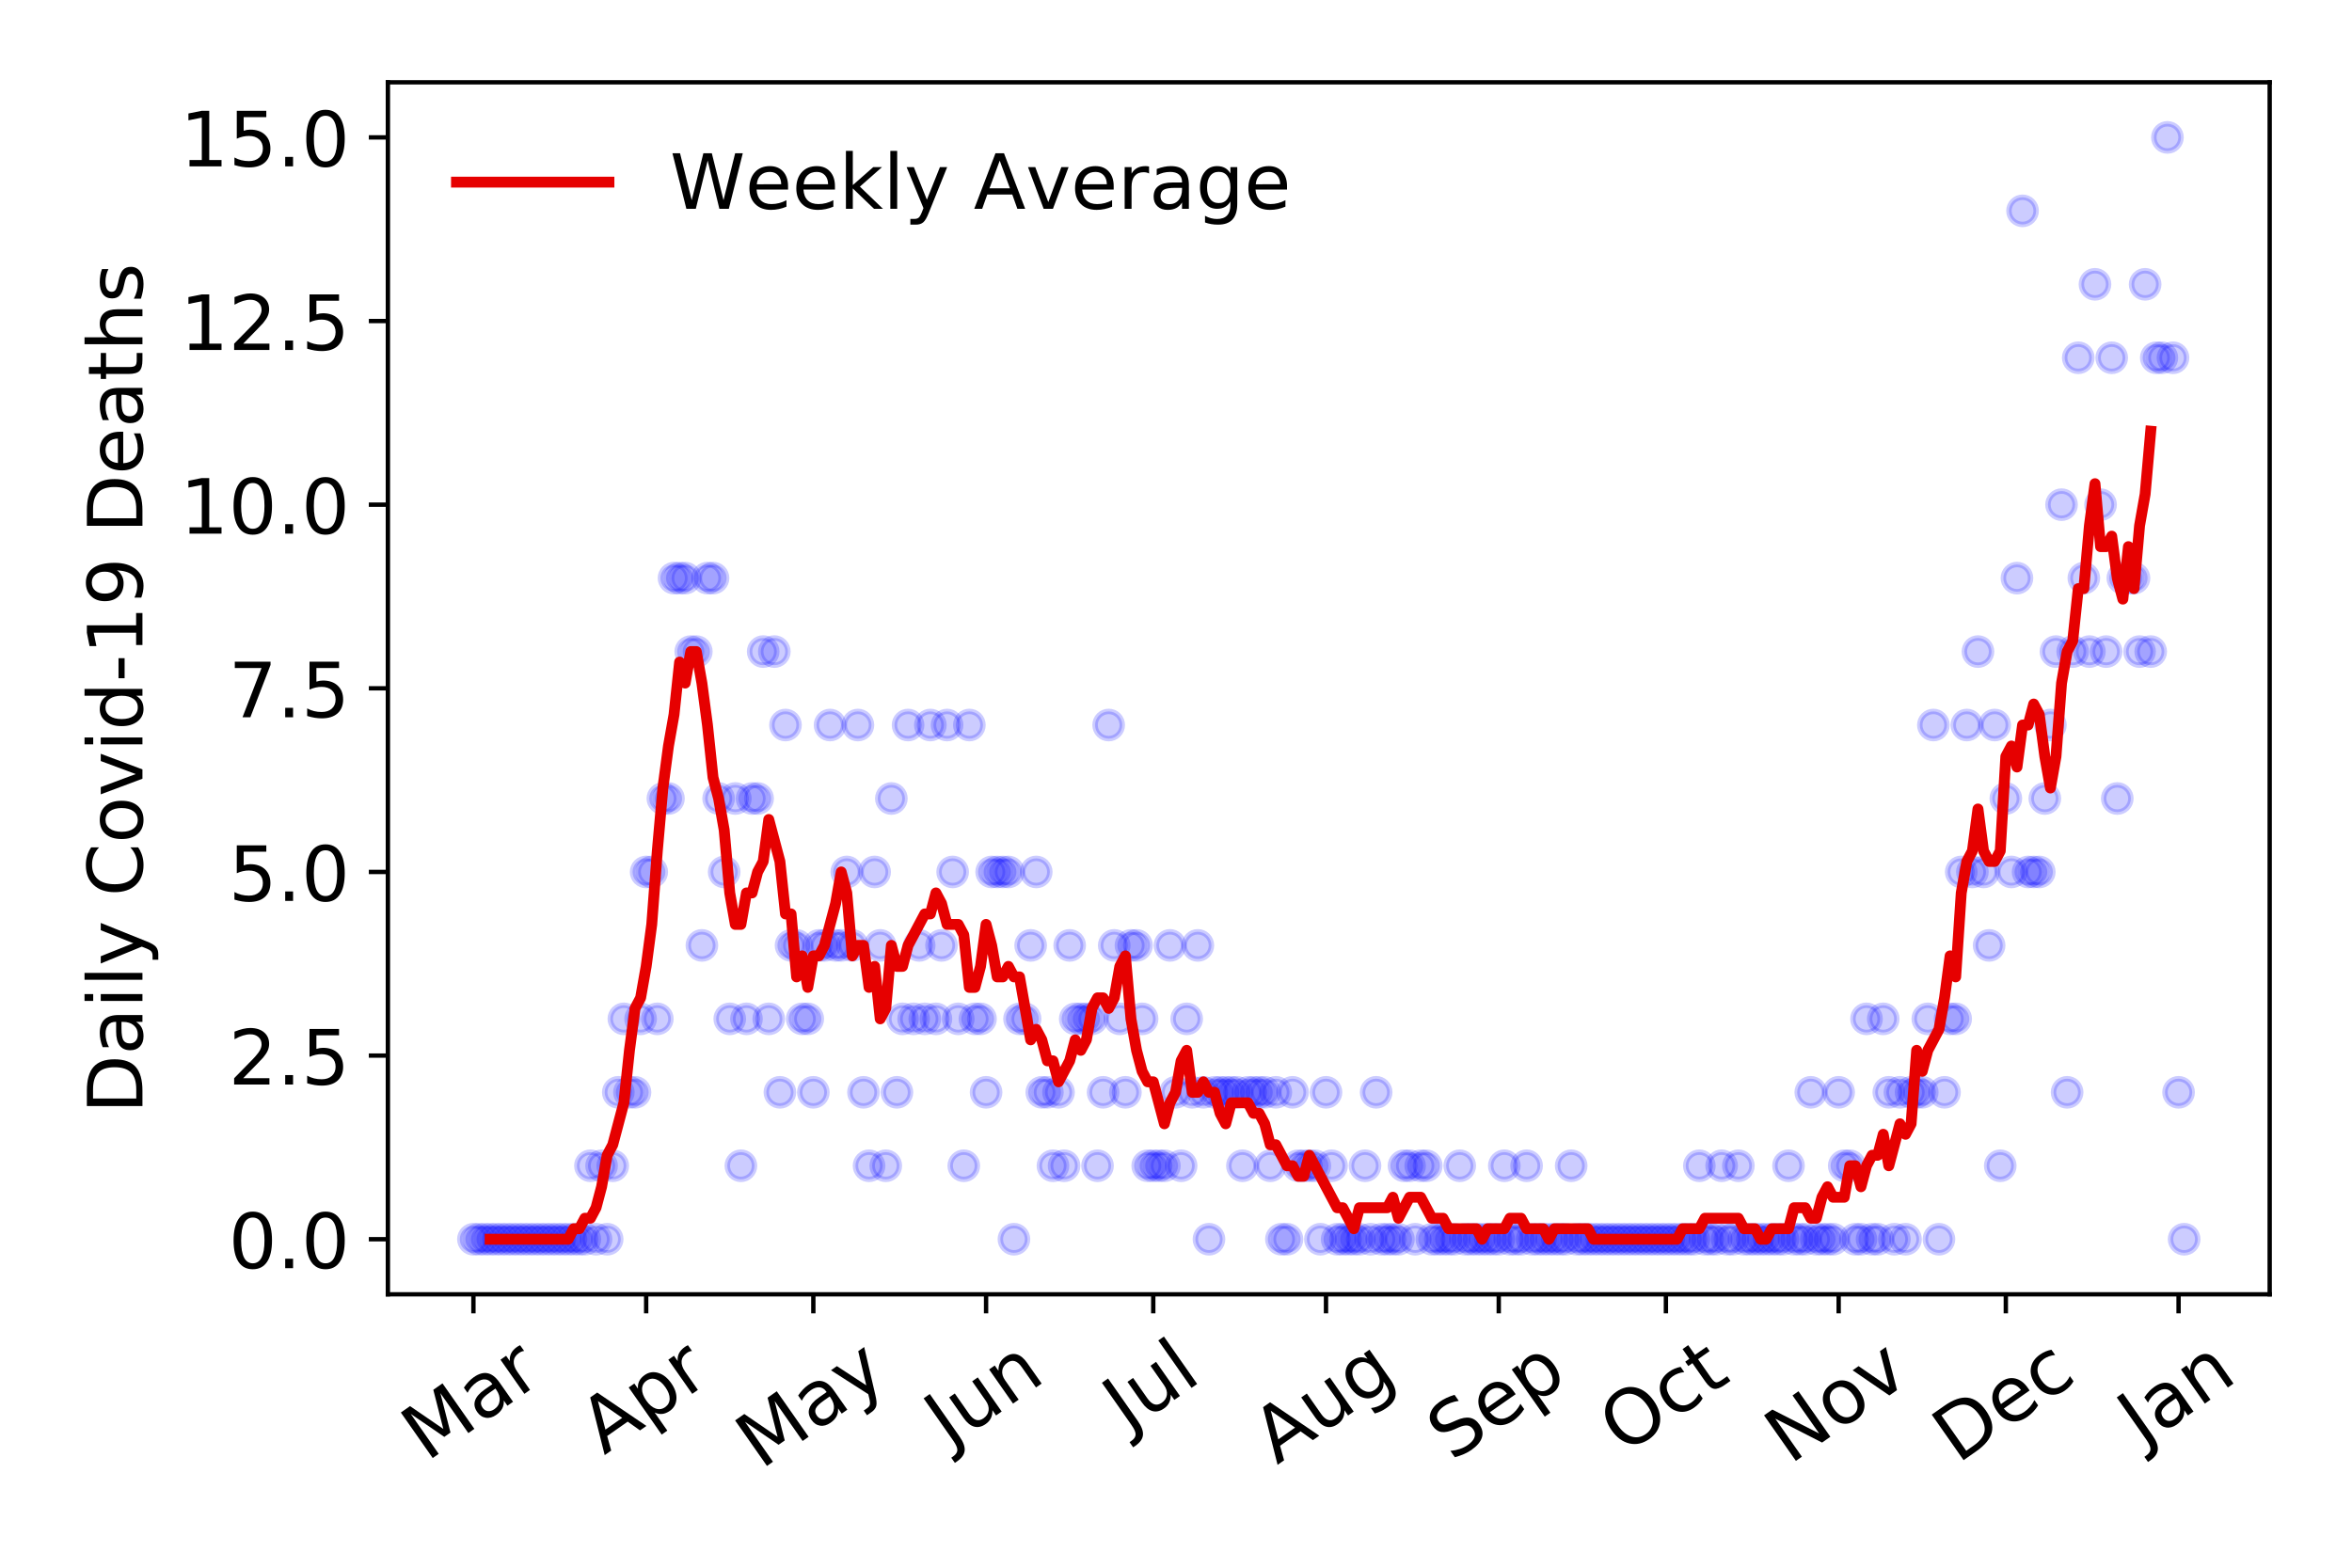 <?xml version="1.0" encoding="utf-8" standalone="no"?>
<!DOCTYPE svg PUBLIC "-//W3C//DTD SVG 1.1//EN"
  "http://www.w3.org/Graphics/SVG/1.1/DTD/svg11.dtd">
<!-- Created with matplotlib (https://matplotlib.org/) -->
<svg height="288pt" version="1.1" viewBox="0 0 432 288" width="432pt" xmlns="http://www.w3.org/2000/svg" xmlns:xlink="http://www.w3.org/1999/xlink">
 <defs>
  <style type="text/css">
*{stroke-linecap:butt;stroke-linejoin:round;}
  </style>
 </defs>
 <g id="figure_1">
  <g id="patch_1">
   <path d="M 0 288 
L 432 288 
L 432 0 
L 0 0 
z
" style="fill:#ffffff;"/>
  </g>
  <g id="axes_1">
   <g id="patch_2">
    <path d="M 71.245 237.778 
L 416.88 237.778 
L 416.88 15.12 
L 71.245 15.12 
z
" style="fill:#ffffff;"/>
   </g>
   <g id="matplotlib.axis_1">
    <g id="xtick_1">
     <g id="line2d_1">
      <defs>
       <path d="M 0 0 
L 0 3.5 
" id="m6404d304a6" style="stroke:#000000;stroke-width:0.8;"/>
      </defs>
      <g>
       <use style="stroke:#000000;stroke-width:0.8;" x="86.956" xlink:href="#m6404d304a6" y="237.778"/>
      </g>
     </g>
     <g id="text_1">
      <!-- Mar -->
      <defs>
       <path d="M 9.812 72.906 
L 24.516 72.906 
L 43.109 23.297 
L 61.812 72.906 
L 76.516 72.906 
L 76.516 0 
L 66.891 0 
L 66.891 64.016 
L 48.094 14.016 
L 38.188 14.016 
L 19.391 64.016 
L 19.391 0 
L 9.812 0 
z
" id="DejaVuSans-77"/>
       <path d="M 34.281 27.484 
Q 23.391 27.484 19.188 25 
Q 14.984 22.516 14.984 16.5 
Q 14.984 11.719 18.141 8.906 
Q 21.297 6.109 26.703 6.109 
Q 34.188 6.109 38.703 11.406 
Q 43.219 16.703 43.219 25.484 
L 43.219 27.484 
z
M 52.203 31.203 
L 52.203 0 
L 43.219 0 
L 43.219 8.297 
Q 40.141 3.328 35.547 0.953 
Q 30.953 -1.422 24.312 -1.422 
Q 15.922 -1.422 10.953 3.297 
Q 6 8.016 6 15.922 
Q 6 25.141 12.172 29.828 
Q 18.359 34.516 30.609 34.516 
L 43.219 34.516 
L 43.219 35.406 
Q 43.219 41.609 39.141 45 
Q 35.062 48.391 27.688 48.391 
Q 23 48.391 18.547 47.266 
Q 14.109 46.141 10.016 43.891 
L 10.016 52.203 
Q 14.938 54.109 19.578 55.047 
Q 24.219 56 28.609 56 
Q 40.484 56 46.344 49.844 
Q 52.203 43.703 52.203 31.203 
z
" id="DejaVuSans-97"/>
       <path d="M 41.109 46.297 
Q 39.594 47.172 37.812 47.578 
Q 36.031 48 33.891 48 
Q 26.266 48 22.188 43.047 
Q 18.109 38.094 18.109 28.812 
L 18.109 0 
L 9.078 0 
L 9.078 54.688 
L 18.109 54.688 
L 18.109 46.188 
Q 20.953 51.172 25.484 53.578 
Q 30.031 56 36.531 56 
Q 37.453 56 38.578 55.875 
Q 39.703 55.766 41.062 55.516 
z
" id="DejaVuSans-114"/>
      </defs>
      <g transform="translate(78.353 268.643)rotate(-35)scale(0.14 -0.14)">
       <use xlink:href="#DejaVuSans-77"/>
       <use x="86.279" xlink:href="#DejaVuSans-97"/>
       <use x="147.559" xlink:href="#DejaVuSans-114"/>
      </g>
     </g>
    </g>
    <g id="xtick_2">
     <g id="line2d_2">
      <g>
       <use style="stroke:#000000;stroke-width:0.8;" x="118.684" xlink:href="#m6404d304a6" y="237.778"/>
      </g>
     </g>
     <g id="text_2">
      <!-- Apr -->
      <defs>
       <path d="M 34.188 63.188 
L 20.797 26.906 
L 47.609 26.906 
z
M 28.609 72.906 
L 39.797 72.906 
L 67.578 0 
L 57.328 0 
L 50.688 18.703 
L 17.828 18.703 
L 11.188 0 
L 0.781 0 
z
" id="DejaVuSans-65"/>
       <path d="M 18.109 8.203 
L 18.109 -20.797 
L 9.078 -20.797 
L 9.078 54.688 
L 18.109 54.688 
L 18.109 46.391 
Q 20.953 51.266 25.266 53.625 
Q 29.594 56 35.594 56 
Q 45.562 56 51.781 48.094 
Q 58.016 40.188 58.016 27.297 
Q 58.016 14.406 51.781 6.484 
Q 45.562 -1.422 35.594 -1.422 
Q 29.594 -1.422 25.266 0.953 
Q 20.953 3.328 18.109 8.203 
z
M 48.688 27.297 
Q 48.688 37.203 44.609 42.844 
Q 40.531 48.484 33.406 48.484 
Q 26.266 48.484 22.188 42.844 
Q 18.109 37.203 18.109 27.297 
Q 18.109 17.391 22.188 11.75 
Q 26.266 6.109 33.406 6.109 
Q 40.531 6.109 44.609 11.75 
Q 48.688 17.391 48.688 27.297 
z
" id="DejaVuSans-112"/>
      </defs>
      <g transform="translate(110.98 267.384)rotate(-35)scale(0.14 -0.14)">
       <use xlink:href="#DejaVuSans-65"/>
       <use x="68.408" xlink:href="#DejaVuSans-112"/>
       <use x="131.885" xlink:href="#DejaVuSans-114"/>
      </g>
     </g>
    </g>
    <g id="xtick_3">
     <g id="line2d_3">
      <g>
       <use style="stroke:#000000;stroke-width:0.8;" x="149.389" xlink:href="#m6404d304a6" y="237.778"/>
      </g>
     </g>
     <g id="text_3">
      <!-- May -->
      <defs>
       <path d="M 32.172 -5.078 
Q 28.375 -14.844 24.75 -17.812 
Q 21.141 -20.797 15.094 -20.797 
L 7.906 -20.797 
L 7.906 -13.281 
L 13.188 -13.281 
Q 16.891 -13.281 18.938 -11.516 
Q 21 -9.766 23.484 -3.219 
L 25.094 0.875 
L 2.984 54.688 
L 12.5 54.688 
L 29.594 11.922 
L 46.688 54.688 
L 56.203 54.688 
z
" id="DejaVuSans-121"/>
      </defs>
      <g transform="translate(139.75 270.094)rotate(-35)scale(0.14 -0.14)">
       <use xlink:href="#DejaVuSans-77"/>
       <use x="86.279" xlink:href="#DejaVuSans-97"/>
       <use x="147.559" xlink:href="#DejaVuSans-121"/>
      </g>
     </g>
    </g>
    <g id="xtick_4">
     <g id="line2d_4">
      <g>
       <use style="stroke:#000000;stroke-width:0.8;" x="181.117" xlink:href="#m6404d304a6" y="237.778"/>
      </g>
     </g>
     <g id="text_4">
      <!-- Jun -->
      <defs>
       <path d="M 9.812 72.906 
L 19.672 72.906 
L 19.672 5.078 
Q 19.672 -8.109 14.672 -14.062 
Q 9.672 -20.016 -1.422 -20.016 
L -5.172 -20.016 
L -5.172 -11.719 
L -2.094 -11.719 
Q 4.438 -11.719 7.125 -8.047 
Q 9.812 -4.391 9.812 5.078 
z
" id="DejaVuSans-74"/>
       <path d="M 8.5 21.578 
L 8.5 54.688 
L 17.484 54.688 
L 17.484 21.922 
Q 17.484 14.156 20.5 10.266 
Q 23.531 6.391 29.594 6.391 
Q 36.859 6.391 41.078 11.031 
Q 45.312 15.672 45.312 23.688 
L 45.312 54.688 
L 54.297 54.688 
L 54.297 0 
L 45.312 0 
L 45.312 8.406 
Q 42.047 3.422 37.719 1 
Q 33.406 -1.422 27.688 -1.422 
Q 18.266 -1.422 13.375 4.438 
Q 8.5 10.297 8.5 21.578 
z
M 31.109 56 
z
" id="DejaVuSans-117"/>
       <path d="M 54.891 33.016 
L 54.891 0 
L 45.906 0 
L 45.906 32.719 
Q 45.906 40.484 42.875 44.328 
Q 39.844 48.188 33.797 48.188 
Q 26.516 48.188 22.312 43.547 
Q 18.109 38.922 18.109 30.906 
L 18.109 0 
L 9.078 0 
L 9.078 54.688 
L 18.109 54.688 
L 18.109 46.188 
Q 21.344 51.125 25.703 53.562 
Q 30.078 56 35.797 56 
Q 45.219 56 50.047 50.172 
Q 54.891 44.344 54.891 33.016 
z
" id="DejaVuSans-110"/>
      </defs>
      <g transform="translate(174.374 266.039)rotate(-35)scale(0.14 -0.14)">
       <use xlink:href="#DejaVuSans-74"/>
       <use x="29.492" xlink:href="#DejaVuSans-117"/>
       <use x="92.871" xlink:href="#DejaVuSans-110"/>
      </g>
     </g>
    </g>
    <g id="xtick_5">
     <g id="line2d_5">
      <g>
       <use style="stroke:#000000;stroke-width:0.8;" x="211.822" xlink:href="#m6404d304a6" y="237.778"/>
      </g>
     </g>
     <g id="text_5">
      <!-- Jul -->
      <defs>
       <path d="M 9.422 75.984 
L 18.406 75.984 
L 18.406 0 
L 9.422 0 
z
" id="DejaVuSans-108"/>
      </defs>
      <g transform="translate(207.12 263.181)rotate(-35)scale(0.14 -0.14)">
       <use xlink:href="#DejaVuSans-74"/>
       <use x="29.492" xlink:href="#DejaVuSans-117"/>
       <use x="92.871" xlink:href="#DejaVuSans-108"/>
      </g>
     </g>
    </g>
    <g id="xtick_6">
     <g id="line2d_6">
      <g>
       <use style="stroke:#000000;stroke-width:0.8;" x="243.551" xlink:href="#m6404d304a6" y="237.778"/>
      </g>
     </g>
     <g id="text_6">
      <!-- Aug -->
      <defs>
       <path d="M 45.406 27.984 
Q 45.406 37.75 41.375 43.109 
Q 37.359 48.484 30.078 48.484 
Q 22.859 48.484 18.828 43.109 
Q 14.797 37.75 14.797 27.984 
Q 14.797 18.266 18.828 12.891 
Q 22.859 7.516 30.078 7.516 
Q 37.359 7.516 41.375 12.891 
Q 45.406 18.266 45.406 27.984 
z
M 54.391 6.781 
Q 54.391 -7.172 48.188 -13.984 
Q 42 -20.797 29.203 -20.797 
Q 24.469 -20.797 20.266 -20.094 
Q 16.062 -19.391 12.109 -17.922 
L 12.109 -9.188 
Q 16.062 -11.328 19.922 -12.344 
Q 23.781 -13.375 27.781 -13.375 
Q 36.625 -13.375 41.016 -8.766 
Q 45.406 -4.156 45.406 5.172 
L 45.406 9.625 
Q 42.625 4.781 38.281 2.391 
Q 33.938 0 27.875 0 
Q 17.828 0 11.672 7.656 
Q 5.516 15.328 5.516 27.984 
Q 5.516 40.672 11.672 48.328 
Q 17.828 56 27.875 56 
Q 33.938 56 38.281 53.609 
Q 42.625 51.219 45.406 46.391 
L 45.406 54.688 
L 54.391 54.688 
z
" id="DejaVuSans-103"/>
      </defs>
      <g transform="translate(234.57 269.172)rotate(-35)scale(0.14 -0.14)">
       <use xlink:href="#DejaVuSans-65"/>
       <use x="68.408" xlink:href="#DejaVuSans-117"/>
       <use x="131.787" xlink:href="#DejaVuSans-103"/>
      </g>
     </g>
    </g>
    <g id="xtick_7">
     <g id="line2d_7">
      <g>
       <use style="stroke:#000000;stroke-width:0.8;" x="275.279" xlink:href="#m6404d304a6" y="237.778"/>
      </g>
     </g>
     <g id="text_7">
      <!-- Sep -->
      <defs>
       <path d="M 53.516 70.516 
L 53.516 60.891 
Q 47.906 63.578 42.922 64.891 
Q 37.938 66.219 33.297 66.219 
Q 25.25 66.219 20.875 63.094 
Q 16.5 59.969 16.5 54.203 
Q 16.5 49.359 19.406 46.891 
Q 22.312 44.438 30.422 42.922 
L 36.375 41.703 
Q 47.406 39.594 52.656 34.297 
Q 57.906 29 57.906 20.125 
Q 57.906 9.516 50.797 4.047 
Q 43.703 -1.422 29.984 -1.422 
Q 24.812 -1.422 18.969 -0.25 
Q 13.141 0.922 6.891 3.219 
L 6.891 13.375 
Q 12.891 10.016 18.656 8.297 
Q 24.422 6.594 29.984 6.594 
Q 38.422 6.594 43.016 9.906 
Q 47.609 13.234 47.609 19.391 
Q 47.609 24.75 44.312 27.781 
Q 41.016 30.812 33.5 32.328 
L 27.484 33.5 
Q 16.453 35.688 11.516 40.375 
Q 6.594 45.062 6.594 53.422 
Q 6.594 63.094 13.406 68.656 
Q 20.219 74.219 32.172 74.219 
Q 37.312 74.219 42.625 73.281 
Q 47.953 72.359 53.516 70.516 
z
" id="DejaVuSans-83"/>
       <path d="M 56.203 29.594 
L 56.203 25.203 
L 14.891 25.203 
Q 15.484 15.922 20.484 11.062 
Q 25.484 6.203 34.422 6.203 
Q 39.594 6.203 44.453 7.469 
Q 49.312 8.734 54.109 11.281 
L 54.109 2.781 
Q 49.266 0.734 44.188 -0.344 
Q 39.109 -1.422 33.891 -1.422 
Q 20.797 -1.422 13.156 6.188 
Q 5.516 13.812 5.516 26.812 
Q 5.516 40.234 12.766 48.109 
Q 20.016 56 32.328 56 
Q 43.359 56 49.781 48.891 
Q 56.203 41.797 56.203 29.594 
z
M 47.219 32.234 
Q 47.125 39.594 43.094 43.984 
Q 39.062 48.391 32.422 48.391 
Q 24.906 48.391 20.391 44.141 
Q 15.875 39.891 15.188 32.172 
z
" id="DejaVuSans-101"/>
      </defs>
      <g transform="translate(266.686 268.629)rotate(-35)scale(0.14 -0.14)">
       <use xlink:href="#DejaVuSans-83"/>
       <use x="63.477" xlink:href="#DejaVuSans-101"/>
       <use x="125" xlink:href="#DejaVuSans-112"/>
      </g>
     </g>
    </g>
    <g id="xtick_8">
     <g id="line2d_8">
      <g>
       <use style="stroke:#000000;stroke-width:0.8;" x="305.984" xlink:href="#m6404d304a6" y="237.778"/>
      </g>
     </g>
     <g id="text_8">
      <!-- Oct -->
      <defs>
       <path d="M 39.406 66.219 
Q 28.656 66.219 22.328 58.203 
Q 16.016 50.203 16.016 36.375 
Q 16.016 22.609 22.328 14.594 
Q 28.656 6.594 39.406 6.594 
Q 50.141 6.594 56.422 14.594 
Q 62.703 22.609 62.703 36.375 
Q 62.703 50.203 56.422 58.203 
Q 50.141 66.219 39.406 66.219 
z
M 39.406 74.219 
Q 54.734 74.219 63.906 63.938 
Q 73.094 53.656 73.094 36.375 
Q 73.094 19.141 63.906 8.859 
Q 54.734 -1.422 39.406 -1.422 
Q 24.031 -1.422 14.812 8.828 
Q 5.609 19.094 5.609 36.375 
Q 5.609 53.656 14.812 63.938 
Q 24.031 74.219 39.406 74.219 
z
" id="DejaVuSans-79"/>
       <path d="M 48.781 52.594 
L 48.781 44.188 
Q 44.969 46.297 41.141 47.344 
Q 37.312 48.391 33.406 48.391 
Q 24.656 48.391 19.812 42.844 
Q 14.984 37.312 14.984 27.297 
Q 14.984 17.281 19.812 11.734 
Q 24.656 6.203 33.406 6.203 
Q 37.312 6.203 41.141 7.25 
Q 44.969 8.297 48.781 10.406 
L 48.781 2.094 
Q 45.016 0.344 40.984 -0.531 
Q 36.969 -1.422 32.422 -1.422 
Q 20.062 -1.422 12.781 6.344 
Q 5.516 14.109 5.516 27.297 
Q 5.516 40.672 12.859 48.328 
Q 20.219 56 33.016 56 
Q 37.156 56 41.109 55.141 
Q 45.062 54.297 48.781 52.594 
z
" id="DejaVuSans-99"/>
       <path d="M 18.312 70.219 
L 18.312 54.688 
L 36.812 54.688 
L 36.812 47.703 
L 18.312 47.703 
L 18.312 18.016 
Q 18.312 11.328 20.141 9.422 
Q 21.969 7.516 27.594 7.516 
L 36.812 7.516 
L 36.812 0 
L 27.594 0 
Q 17.188 0 13.234 3.875 
Q 9.281 7.766 9.281 18.016 
L 9.281 47.703 
L 2.688 47.703 
L 2.688 54.688 
L 9.281 54.688 
L 9.281 70.219 
z
" id="DejaVuSans-116"/>
      </defs>
      <g transform="translate(298.285 267.377)rotate(-35)scale(0.14 -0.14)">
       <use xlink:href="#DejaVuSans-79"/>
       <use x="78.711" xlink:href="#DejaVuSans-99"/>
       <use x="133.691" xlink:href="#DejaVuSans-116"/>
      </g>
     </g>
    </g>
    <g id="xtick_9">
     <g id="line2d_9">
      <g>
       <use style="stroke:#000000;stroke-width:0.8;" x="337.712" xlink:href="#m6404d304a6" y="237.778"/>
      </g>
     </g>
     <g id="text_9">
      <!-- Nov -->
      <defs>
       <path d="M 9.812 72.906 
L 23.094 72.906 
L 55.422 11.922 
L 55.422 72.906 
L 64.984 72.906 
L 64.984 0 
L 51.703 0 
L 19.391 60.984 
L 19.391 0 
L 9.812 0 
z
" id="DejaVuSans-78"/>
       <path d="M 30.609 48.391 
Q 23.391 48.391 19.188 42.75 
Q 14.984 37.109 14.984 27.297 
Q 14.984 17.484 19.156 11.844 
Q 23.344 6.203 30.609 6.203 
Q 37.797 6.203 41.984 11.859 
Q 46.188 17.531 46.188 27.297 
Q 46.188 37.016 41.984 42.703 
Q 37.797 48.391 30.609 48.391 
z
M 30.609 56 
Q 42.328 56 49.016 48.375 
Q 55.719 40.766 55.719 27.297 
Q 55.719 13.875 49.016 6.219 
Q 42.328 -1.422 30.609 -1.422 
Q 18.844 -1.422 12.172 6.219 
Q 5.516 13.875 5.516 27.297 
Q 5.516 40.766 12.172 48.375 
Q 18.844 56 30.609 56 
z
" id="DejaVuSans-111"/>
       <path d="M 2.984 54.688 
L 12.5 54.688 
L 29.594 8.797 
L 46.688 54.688 
L 56.203 54.688 
L 35.688 0 
L 23.484 0 
z
" id="DejaVuSans-118"/>
      </defs>
      <g transform="translate(328.736 269.166)rotate(-35)scale(0.14 -0.14)">
       <use xlink:href="#DejaVuSans-78"/>
       <use x="74.805" xlink:href="#DejaVuSans-111"/>
       <use x="135.986" xlink:href="#DejaVuSans-118"/>
      </g>
     </g>
    </g>
    <g id="xtick_10">
     <g id="line2d_10">
      <g>
       <use style="stroke:#000000;stroke-width:0.8;" x="368.417" xlink:href="#m6404d304a6" y="237.778"/>
      </g>
     </g>
     <g id="text_10">
      <!-- Dec -->
      <defs>
       <path d="M 19.672 64.797 
L 19.672 8.109 
L 31.594 8.109 
Q 46.688 8.109 53.688 14.938 
Q 60.688 21.781 60.688 36.531 
Q 60.688 51.172 53.688 57.984 
Q 46.688 64.797 31.594 64.797 
z
M 9.812 72.906 
L 30.078 72.906 
Q 51.266 72.906 61.172 64.094 
Q 71.094 55.281 71.094 36.531 
Q 71.094 17.672 61.125 8.828 
Q 51.172 0 30.078 0 
L 9.812 0 
z
" id="DejaVuSans-68"/>
      </defs>
      <g transform="translate(359.537 269.032)rotate(-35)scale(0.14 -0.14)">
       <use xlink:href="#DejaVuSans-68"/>
       <use x="77.002" xlink:href="#DejaVuSans-101"/>
       <use x="138.525" xlink:href="#DejaVuSans-99"/>
      </g>
     </g>
    </g>
    <g id="xtick_11">
     <g id="line2d_11">
      <g>
       <use style="stroke:#000000;stroke-width:0.8;" x="400.146" xlink:href="#m6404d304a6" y="237.778"/>
      </g>
     </g>
     <g id="text_11">
      <!-- Jan -->
      <g transform="translate(393.522 265.871)rotate(-35)scale(0.14 -0.14)">
       <use xlink:href="#DejaVuSans-74"/>
       <use x="29.492" xlink:href="#DejaVuSans-97"/>
       <use x="90.771" xlink:href="#DejaVuSans-110"/>
      </g>
     </g>
    </g>
   </g>
   <g id="matplotlib.axis_2">
    <g id="ytick_1">
     <g id="line2d_12">
      <defs>
       <path d="M 0 0 
L -3.5 0 
" id="m44226d936a" style="stroke:#000000;stroke-width:0.8;"/>
      </defs>
      <g>
       <use style="stroke:#000000;stroke-width:0.8;" x="71.245" xlink:href="#m44226d936a" y="227.657"/>
      </g>
     </g>
     <g id="text_12">
      <!-- 0.0 -->
      <defs>
       <path d="M 31.781 66.406 
Q 24.172 66.406 20.328 58.906 
Q 16.5 51.422 16.5 36.375 
Q 16.5 21.391 20.328 13.891 
Q 24.172 6.391 31.781 6.391 
Q 39.453 6.391 43.281 13.891 
Q 47.125 21.391 47.125 36.375 
Q 47.125 51.422 43.281 58.906 
Q 39.453 66.406 31.781 66.406 
z
M 31.781 74.219 
Q 44.047 74.219 50.516 64.516 
Q 56.984 54.828 56.984 36.375 
Q 56.984 17.969 50.516 8.266 
Q 44.047 -1.422 31.781 -1.422 
Q 19.531 -1.422 13.062 8.266 
Q 6.594 17.969 6.594 36.375 
Q 6.594 54.828 13.062 64.516 
Q 19.531 74.219 31.781 74.219 
z
" id="DejaVuSans-48"/>
       <path d="M 10.688 12.406 
L 21 12.406 
L 21 0 
L 10.688 0 
z
" id="DejaVuSans-46"/>
      </defs>
      <g transform="translate(41.981 232.976)scale(0.14 -0.14)">
       <use xlink:href="#DejaVuSans-48"/>
       <use x="63.623" xlink:href="#DejaVuSans-46"/>
       <use x="95.41" xlink:href="#DejaVuSans-48"/>
      </g>
     </g>
    </g>
    <g id="ytick_2">
     <g id="line2d_13">
      <g>
       <use style="stroke:#000000;stroke-width:0.8;" x="71.245" xlink:href="#m44226d936a" y="193.921"/>
      </g>
     </g>
     <g id="text_13">
      <!-- 2.5 -->
      <defs>
       <path d="M 19.188 8.297 
L 53.609 8.297 
L 53.609 0 
L 7.328 0 
L 7.328 8.297 
Q 12.938 14.109 22.625 23.891 
Q 32.328 33.688 34.812 36.531 
Q 39.547 41.844 41.422 45.531 
Q 43.312 49.219 43.312 52.781 
Q 43.312 58.594 39.234 62.25 
Q 35.156 65.922 28.609 65.922 
Q 23.969 65.922 18.812 64.312 
Q 13.672 62.703 7.812 59.422 
L 7.812 69.391 
Q 13.766 71.781 18.938 73 
Q 24.125 74.219 28.422 74.219 
Q 39.75 74.219 46.484 68.547 
Q 53.219 62.891 53.219 53.422 
Q 53.219 48.922 51.531 44.891 
Q 49.859 40.875 45.406 35.406 
Q 44.188 33.984 37.641 27.219 
Q 31.109 20.453 19.188 8.297 
z
" id="DejaVuSans-50"/>
       <path d="M 10.797 72.906 
L 49.516 72.906 
L 49.516 64.594 
L 19.828 64.594 
L 19.828 46.734 
Q 21.969 47.469 24.109 47.828 
Q 26.266 48.188 28.422 48.188 
Q 40.625 48.188 47.75 41.5 
Q 54.891 34.812 54.891 23.391 
Q 54.891 11.625 47.562 5.094 
Q 40.234 -1.422 26.906 -1.422 
Q 22.312 -1.422 17.547 -0.641 
Q 12.797 0.141 7.719 1.703 
L 7.719 11.625 
Q 12.109 9.234 16.797 8.062 
Q 21.484 6.891 26.703 6.891 
Q 35.156 6.891 40.078 11.328 
Q 45.016 15.766 45.016 23.391 
Q 45.016 31 40.078 35.438 
Q 35.156 39.891 26.703 39.891 
Q 22.75 39.891 18.812 39.016 
Q 14.891 38.141 10.797 36.281 
z
" id="DejaVuSans-53"/>
      </defs>
      <g transform="translate(41.981 199.24)scale(0.14 -0.14)">
       <use xlink:href="#DejaVuSans-50"/>
       <use x="63.623" xlink:href="#DejaVuSans-46"/>
       <use x="95.41" xlink:href="#DejaVuSans-53"/>
      </g>
     </g>
    </g>
    <g id="ytick_3">
     <g id="line2d_14">
      <g>
       <use style="stroke:#000000;stroke-width:0.8;" x="71.245" xlink:href="#m44226d936a" y="160.185"/>
      </g>
     </g>
     <g id="text_14">
      <!-- 5.0 -->
      <g transform="translate(41.981 165.504)scale(0.14 -0.14)">
       <use xlink:href="#DejaVuSans-53"/>
       <use x="63.623" xlink:href="#DejaVuSans-46"/>
       <use x="95.41" xlink:href="#DejaVuSans-48"/>
      </g>
     </g>
    </g>
    <g id="ytick_4">
     <g id="line2d_15">
      <g>
       <use style="stroke:#000000;stroke-width:0.8;" x="71.245" xlink:href="#m44226d936a" y="126.449"/>
      </g>
     </g>
     <g id="text_15">
      <!-- 7.5 -->
      <defs>
       <path d="M 8.203 72.906 
L 55.078 72.906 
L 55.078 68.703 
L 28.609 0 
L 18.312 0 
L 43.219 64.594 
L 8.203 64.594 
z
" id="DejaVuSans-55"/>
      </defs>
      <g transform="translate(41.981 131.768)scale(0.14 -0.14)">
       <use xlink:href="#DejaVuSans-55"/>
       <use x="63.623" xlink:href="#DejaVuSans-46"/>
       <use x="95.41" xlink:href="#DejaVuSans-53"/>
      </g>
     </g>
    </g>
    <g id="ytick_5">
     <g id="line2d_16">
      <g>
       <use style="stroke:#000000;stroke-width:0.8;" x="71.245" xlink:href="#m44226d936a" y="92.713"/>
      </g>
     </g>
     <g id="text_16">
      <!-- 10.0 -->
      <defs>
       <path d="M 12.406 8.297 
L 28.516 8.297 
L 28.516 63.922 
L 10.984 60.406 
L 10.984 69.391 
L 28.422 72.906 
L 38.281 72.906 
L 38.281 8.297 
L 54.391 8.297 
L 54.391 0 
L 12.406 0 
z
" id="DejaVuSans-49"/>
      </defs>
      <g transform="translate(33.073 98.032)scale(0.14 -0.14)">
       <use xlink:href="#DejaVuSans-49"/>
       <use x="63.623" xlink:href="#DejaVuSans-48"/>
       <use x="127.246" xlink:href="#DejaVuSans-46"/>
       <use x="159.033" xlink:href="#DejaVuSans-48"/>
      </g>
     </g>
    </g>
    <g id="ytick_6">
     <g id="line2d_17">
      <g>
       <use style="stroke:#000000;stroke-width:0.8;" x="71.245" xlink:href="#m44226d936a" y="58.977"/>
      </g>
     </g>
     <g id="text_17">
      <!-- 12.5 -->
      <g transform="translate(33.073 64.296)scale(0.14 -0.14)">
       <use xlink:href="#DejaVuSans-49"/>
       <use x="63.623" xlink:href="#DejaVuSans-50"/>
       <use x="127.246" xlink:href="#DejaVuSans-46"/>
       <use x="159.033" xlink:href="#DejaVuSans-53"/>
      </g>
     </g>
    </g>
    <g id="ytick_7">
     <g id="line2d_18">
      <g>
       <use style="stroke:#000000;stroke-width:0.8;" x="71.245" xlink:href="#m44226d936a" y="25.241"/>
      </g>
     </g>
     <g id="text_18">
      <!-- 15.0 -->
      <g transform="translate(33.073 30.56)scale(0.14 -0.14)">
       <use xlink:href="#DejaVuSans-49"/>
       <use x="63.623" xlink:href="#DejaVuSans-53"/>
       <use x="127.246" xlink:href="#DejaVuSans-46"/>
       <use x="159.033" xlink:href="#DejaVuSans-48"/>
      </g>
     </g>
    </g>
    <g id="text_19">
     <!-- Daily Covid-19 Deaths -->
     <defs>
      <path d="M 9.422 54.688 
L 18.406 54.688 
L 18.406 0 
L 9.422 0 
z
M 9.422 75.984 
L 18.406 75.984 
L 18.406 64.594 
L 9.422 64.594 
z
" id="DejaVuSans-105"/>
      <path id="DejaVuSans-32"/>
      <path d="M 64.406 67.281 
L 64.406 56.891 
Q 59.422 61.531 53.781 63.812 
Q 48.141 66.109 41.797 66.109 
Q 29.297 66.109 22.656 58.469 
Q 16.016 50.828 16.016 36.375 
Q 16.016 21.969 22.656 14.328 
Q 29.297 6.688 41.797 6.688 
Q 48.141 6.688 53.781 8.984 
Q 59.422 11.281 64.406 15.922 
L 64.406 5.609 
Q 59.234 2.094 53.438 0.328 
Q 47.656 -1.422 41.219 -1.422 
Q 24.656 -1.422 15.125 8.703 
Q 5.609 18.844 5.609 36.375 
Q 5.609 53.953 15.125 64.078 
Q 24.656 74.219 41.219 74.219 
Q 47.75 74.219 53.531 72.484 
Q 59.328 70.75 64.406 67.281 
z
" id="DejaVuSans-67"/>
      <path d="M 45.406 46.391 
L 45.406 75.984 
L 54.391 75.984 
L 54.391 0 
L 45.406 0 
L 45.406 8.203 
Q 42.578 3.328 38.25 0.953 
Q 33.938 -1.422 27.875 -1.422 
Q 17.969 -1.422 11.734 6.484 
Q 5.516 14.406 5.516 27.297 
Q 5.516 40.188 11.734 48.094 
Q 17.969 56 27.875 56 
Q 33.938 56 38.25 53.625 
Q 42.578 51.266 45.406 46.391 
z
M 14.797 27.297 
Q 14.797 17.391 18.875 11.75 
Q 22.953 6.109 30.078 6.109 
Q 37.203 6.109 41.297 11.75 
Q 45.406 17.391 45.406 27.297 
Q 45.406 37.203 41.297 42.844 
Q 37.203 48.484 30.078 48.484 
Q 22.953 48.484 18.875 42.844 
Q 14.797 37.203 14.797 27.297 
z
" id="DejaVuSans-100"/>
      <path d="M 4.891 31.391 
L 31.203 31.391 
L 31.203 23.391 
L 4.891 23.391 
z
" id="DejaVuSans-45"/>
      <path d="M 10.984 1.516 
L 10.984 10.5 
Q 14.703 8.734 18.5 7.812 
Q 22.312 6.891 25.984 6.891 
Q 35.75 6.891 40.891 13.453 
Q 46.047 20.016 46.781 33.406 
Q 43.953 29.203 39.594 26.953 
Q 35.25 24.703 29.984 24.703 
Q 19.047 24.703 12.672 31.312 
Q 6.297 37.938 6.297 49.422 
Q 6.297 60.641 12.938 67.422 
Q 19.578 74.219 30.609 74.219 
Q 43.266 74.219 49.922 64.516 
Q 56.594 54.828 56.594 36.375 
Q 56.594 19.141 48.406 8.859 
Q 40.234 -1.422 26.422 -1.422 
Q 22.703 -1.422 18.891 -0.688 
Q 15.094 0.047 10.984 1.516 
z
M 30.609 32.422 
Q 37.25 32.422 41.125 36.953 
Q 45.016 41.5 45.016 49.422 
Q 45.016 57.281 41.125 61.844 
Q 37.25 66.406 30.609 66.406 
Q 23.969 66.406 20.094 61.844 
Q 16.219 57.281 16.219 49.422 
Q 16.219 41.5 20.094 36.953 
Q 23.969 32.422 30.609 32.422 
z
" id="DejaVuSans-57"/>
      <path d="M 54.891 33.016 
L 54.891 0 
L 45.906 0 
L 45.906 32.719 
Q 45.906 40.484 42.875 44.328 
Q 39.844 48.188 33.797 48.188 
Q 26.516 48.188 22.312 43.547 
Q 18.109 38.922 18.109 30.906 
L 18.109 0 
L 9.078 0 
L 9.078 75.984 
L 18.109 75.984 
L 18.109 46.188 
Q 21.344 51.125 25.703 53.562 
Q 30.078 56 35.797 56 
Q 45.219 56 50.047 50.172 
Q 54.891 44.344 54.891 33.016 
z
" id="DejaVuSans-104"/>
      <path d="M 44.281 53.078 
L 44.281 44.578 
Q 40.484 46.531 36.375 47.5 
Q 32.281 48.484 27.875 48.484 
Q 21.188 48.484 17.844 46.438 
Q 14.5 44.391 14.5 40.281 
Q 14.5 37.156 16.891 35.375 
Q 19.281 33.594 26.516 31.984 
L 29.594 31.297 
Q 39.156 29.25 43.188 25.516 
Q 47.219 21.781 47.219 15.094 
Q 47.219 7.469 41.188 3.016 
Q 35.156 -1.422 24.609 -1.422 
Q 20.219 -1.422 15.453 -0.562 
Q 10.688 0.297 5.422 2 
L 5.422 11.281 
Q 10.406 8.688 15.234 7.391 
Q 20.062 6.109 24.812 6.109 
Q 31.156 6.109 34.562 8.281 
Q 37.984 10.453 37.984 14.406 
Q 37.984 18.062 35.516 20.016 
Q 33.062 21.969 24.703 23.781 
L 21.578 24.516 
Q 13.234 26.266 9.516 29.906 
Q 5.812 33.547 5.812 39.891 
Q 5.812 47.609 11.281 51.797 
Q 16.75 56 26.812 56 
Q 31.781 56 36.172 55.266 
Q 40.578 54.547 44.281 53.078 
z
" id="DejaVuSans-115"/>
     </defs>
     <g transform="translate(26.162 204.56)rotate(-90)scale(0.14 -0.14)">
      <use xlink:href="#DejaVuSans-68"/>
      <use x="77.002" xlink:href="#DejaVuSans-97"/>
      <use x="138.281" xlink:href="#DejaVuSans-105"/>
      <use x="166.064" xlink:href="#DejaVuSans-108"/>
      <use x="193.848" xlink:href="#DejaVuSans-121"/>
      <use x="253.027" xlink:href="#DejaVuSans-32"/>
      <use x="284.814" xlink:href="#DejaVuSans-67"/>
      <use x="354.639" xlink:href="#DejaVuSans-111"/>
      <use x="415.82" xlink:href="#DejaVuSans-118"/>
      <use x="475" xlink:href="#DejaVuSans-105"/>
      <use x="502.783" xlink:href="#DejaVuSans-100"/>
      <use x="566.26" xlink:href="#DejaVuSans-45"/>
      <use x="602.344" xlink:href="#DejaVuSans-49"/>
      <use x="665.967" xlink:href="#DejaVuSans-57"/>
      <use x="729.59" xlink:href="#DejaVuSans-32"/>
      <use x="761.377" xlink:href="#DejaVuSans-68"/>
      <use x="838.379" xlink:href="#DejaVuSans-101"/>
      <use x="899.902" xlink:href="#DejaVuSans-97"/>
      <use x="961.182" xlink:href="#DejaVuSans-116"/>
      <use x="1000.391" xlink:href="#DejaVuSans-104"/>
      <use x="1063.77" xlink:href="#DejaVuSans-115"/>
     </g>
    </g>
   </g>
   <g id="line2d_19">
    <defs>
     <path d="M 0 2.5 
C 0.663 2.5 1.299 2.237 1.768 1.768 
C 2.237 1.299 2.5 0.663 2.5 0 
C 2.5 -0.663 2.237 -1.299 1.768 -1.768 
C 1.299 -2.237 0.663 -2.5 0 -2.5 
C -0.663 -2.5 -1.299 -2.237 -1.768 -1.768 
C -2.237 -1.299 -2.5 -0.663 -2.5 0 
C -2.5 0.663 -2.237 1.299 -1.768 1.768 
C -1.299 2.237 -0.663 2.5 0 2.5 
z
" id="m81a76f26d7" style="stroke:#0000ff;stroke-opacity:0.2;"/>
    </defs>
    <g clip-path="url(#pf6fcc8d594)">
     <use style="fill:#0000ff;fill-opacity:0.2;stroke:#0000ff;stroke-opacity:0.2;" x="86.956" xlink:href="#m81a76f26d7" y="227.657"/>
     <use style="fill:#0000ff;fill-opacity:0.2;stroke:#0000ff;stroke-opacity:0.2;" x="87.979" xlink:href="#m81a76f26d7" y="227.657"/>
     <use style="fill:#0000ff;fill-opacity:0.2;stroke:#0000ff;stroke-opacity:0.2;" x="89.003" xlink:href="#m81a76f26d7" y="227.657"/>
     <use style="fill:#0000ff;fill-opacity:0.2;stroke:#0000ff;stroke-opacity:0.2;" x="90.026" xlink:href="#m81a76f26d7" y="227.657"/>
     <use style="fill:#0000ff;fill-opacity:0.2;stroke:#0000ff;stroke-opacity:0.2;" x="91.05" xlink:href="#m81a76f26d7" y="227.657"/>
     <use style="fill:#0000ff;fill-opacity:0.2;stroke:#0000ff;stroke-opacity:0.2;" x="92.073" xlink:href="#m81a76f26d7" y="227.657"/>
     <use style="fill:#0000ff;fill-opacity:0.2;stroke:#0000ff;stroke-opacity:0.2;" x="93.097" xlink:href="#m81a76f26d7" y="227.657"/>
     <use style="fill:#0000ff;fill-opacity:0.2;stroke:#0000ff;stroke-opacity:0.2;" x="94.12" xlink:href="#m81a76f26d7" y="227.657"/>
     <use style="fill:#0000ff;fill-opacity:0.2;stroke:#0000ff;stroke-opacity:0.2;" x="95.144" xlink:href="#m81a76f26d7" y="227.657"/>
     <use style="fill:#0000ff;fill-opacity:0.2;stroke:#0000ff;stroke-opacity:0.2;" x="96.167" xlink:href="#m81a76f26d7" y="227.657"/>
     <use style="fill:#0000ff;fill-opacity:0.2;stroke:#0000ff;stroke-opacity:0.2;" x="97.191" xlink:href="#m81a76f26d7" y="227.657"/>
     <use style="fill:#0000ff;fill-opacity:0.2;stroke:#0000ff;stroke-opacity:0.2;" x="98.214" xlink:href="#m81a76f26d7" y="227.657"/>
     <use style="fill:#0000ff;fill-opacity:0.2;stroke:#0000ff;stroke-opacity:0.2;" x="99.238" xlink:href="#m81a76f26d7" y="227.657"/>
     <use style="fill:#0000ff;fill-opacity:0.2;stroke:#0000ff;stroke-opacity:0.2;" x="100.261" xlink:href="#m81a76f26d7" y="227.657"/>
     <use style="fill:#0000ff;fill-opacity:0.2;stroke:#0000ff;stroke-opacity:0.2;" x="101.285" xlink:href="#m81a76f26d7" y="227.657"/>
     <use style="fill:#0000ff;fill-opacity:0.2;stroke:#0000ff;stroke-opacity:0.2;" x="102.308" xlink:href="#m81a76f26d7" y="227.657"/>
     <use style="fill:#0000ff;fill-opacity:0.2;stroke:#0000ff;stroke-opacity:0.2;" x="103.332" xlink:href="#m81a76f26d7" y="227.657"/>
     <use style="fill:#0000ff;fill-opacity:0.2;stroke:#0000ff;stroke-opacity:0.2;" x="104.355" xlink:href="#m81a76f26d7" y="227.657"/>
     <use style="fill:#0000ff;fill-opacity:0.2;stroke:#0000ff;stroke-opacity:0.2;" x="105.379" xlink:href="#m81a76f26d7" y="227.657"/>
     <use style="fill:#0000ff;fill-opacity:0.2;stroke:#0000ff;stroke-opacity:0.2;" x="106.402" xlink:href="#m81a76f26d7" y="227.657"/>
     <use style="fill:#0000ff;fill-opacity:0.2;stroke:#0000ff;stroke-opacity:0.2;" x="107.426" xlink:href="#m81a76f26d7" y="227.657"/>
     <use style="fill:#0000ff;fill-opacity:0.2;stroke:#0000ff;stroke-opacity:0.2;" x="108.449" xlink:href="#m81a76f26d7" y="214.163"/>
     <use style="fill:#0000ff;fill-opacity:0.2;stroke:#0000ff;stroke-opacity:0.2;" x="109.473" xlink:href="#m81a76f26d7" y="227.657"/>
     <use style="fill:#0000ff;fill-opacity:0.2;stroke:#0000ff;stroke-opacity:0.2;" x="110.496" xlink:href="#m81a76f26d7" y="214.163"/>
     <use style="fill:#0000ff;fill-opacity:0.2;stroke:#0000ff;stroke-opacity:0.2;" x="111.52" xlink:href="#m81a76f26d7" y="227.657"/>
     <use style="fill:#0000ff;fill-opacity:0.2;stroke:#0000ff;stroke-opacity:0.2;" x="112.543" xlink:href="#m81a76f26d7" y="214.163"/>
     <use style="fill:#0000ff;fill-opacity:0.2;stroke:#0000ff;stroke-opacity:0.2;" x="113.567" xlink:href="#m81a76f26d7" y="200.668"/>
     <use style="fill:#0000ff;fill-opacity:0.2;stroke:#0000ff;stroke-opacity:0.2;" x="114.59" xlink:href="#m81a76f26d7" y="187.174"/>
     <use style="fill:#0000ff;fill-opacity:0.2;stroke:#0000ff;stroke-opacity:0.2;" x="115.614" xlink:href="#m81a76f26d7" y="200.668"/>
     <use style="fill:#0000ff;fill-opacity:0.2;stroke:#0000ff;stroke-opacity:0.2;" x="116.637" xlink:href="#m81a76f26d7" y="200.668"/>
     <use style="fill:#0000ff;fill-opacity:0.2;stroke:#0000ff;stroke-opacity:0.2;" x="117.661" xlink:href="#m81a76f26d7" y="187.174"/>
     <use style="fill:#0000ff;fill-opacity:0.2;stroke:#0000ff;stroke-opacity:0.2;" x="118.684" xlink:href="#m81a76f26d7" y="160.185"/>
     <use style="fill:#0000ff;fill-opacity:0.2;stroke:#0000ff;stroke-opacity:0.2;" x="119.708" xlink:href="#m81a76f26d7" y="160.185"/>
     <use style="fill:#0000ff;fill-opacity:0.2;stroke:#0000ff;stroke-opacity:0.2;" x="120.731" xlink:href="#m81a76f26d7" y="187.174"/>
     <use style="fill:#0000ff;fill-opacity:0.2;stroke:#0000ff;stroke-opacity:0.2;" x="121.755" xlink:href="#m81a76f26d7" y="146.691"/>
     <use style="fill:#0000ff;fill-opacity:0.2;stroke:#0000ff;stroke-opacity:0.2;" x="122.778" xlink:href="#m81a76f26d7" y="146.691"/>
     <use style="fill:#0000ff;fill-opacity:0.2;stroke:#0000ff;stroke-opacity:0.2;" x="123.802" xlink:href="#m81a76f26d7" y="106.207"/>
     <use style="fill:#0000ff;fill-opacity:0.2;stroke:#0000ff;stroke-opacity:0.2;" x="124.825" xlink:href="#m81a76f26d7" y="106.207"/>
     <use style="fill:#0000ff;fill-opacity:0.2;stroke:#0000ff;stroke-opacity:0.2;" x="125.849" xlink:href="#m81a76f26d7" y="106.207"/>
     <use style="fill:#0000ff;fill-opacity:0.2;stroke:#0000ff;stroke-opacity:0.2;" x="126.872" xlink:href="#m81a76f26d7" y="119.702"/>
     <use style="fill:#0000ff;fill-opacity:0.2;stroke:#0000ff;stroke-opacity:0.2;" x="127.896" xlink:href="#m81a76f26d7" y="119.702"/>
     <use style="fill:#0000ff;fill-opacity:0.2;stroke:#0000ff;stroke-opacity:0.2;" x="128.919" xlink:href="#m81a76f26d7" y="173.68"/>
     <use style="fill:#0000ff;fill-opacity:0.2;stroke:#0000ff;stroke-opacity:0.2;" x="129.943" xlink:href="#m81a76f26d7" y="106.207"/>
     <use style="fill:#0000ff;fill-opacity:0.2;stroke:#0000ff;stroke-opacity:0.2;" x="130.966" xlink:href="#m81a76f26d7" y="106.207"/>
     <use style="fill:#0000ff;fill-opacity:0.2;stroke:#0000ff;stroke-opacity:0.2;" x="131.99" xlink:href="#m81a76f26d7" y="146.691"/>
     <use style="fill:#0000ff;fill-opacity:0.2;stroke:#0000ff;stroke-opacity:0.2;" x="133.013" xlink:href="#m81a76f26d7" y="160.185"/>
     <use style="fill:#0000ff;fill-opacity:0.2;stroke:#0000ff;stroke-opacity:0.2;" x="134.037" xlink:href="#m81a76f26d7" y="187.174"/>
     <use style="fill:#0000ff;fill-opacity:0.2;stroke:#0000ff;stroke-opacity:0.2;" x="135.06" xlink:href="#m81a76f26d7" y="146.691"/>
     <use style="fill:#0000ff;fill-opacity:0.2;stroke:#0000ff;stroke-opacity:0.2;" x="136.084" xlink:href="#m81a76f26d7" y="214.163"/>
     <use style="fill:#0000ff;fill-opacity:0.2;stroke:#0000ff;stroke-opacity:0.2;" x="137.107" xlink:href="#m81a76f26d7" y="187.174"/>
     <use style="fill:#0000ff;fill-opacity:0.2;stroke:#0000ff;stroke-opacity:0.2;" x="138.131" xlink:href="#m81a76f26d7" y="146.691"/>
     <use style="fill:#0000ff;fill-opacity:0.2;stroke:#0000ff;stroke-opacity:0.2;" x="139.154" xlink:href="#m81a76f26d7" y="146.691"/>
     <use style="fill:#0000ff;fill-opacity:0.2;stroke:#0000ff;stroke-opacity:0.2;" x="140.178" xlink:href="#m81a76f26d7" y="119.702"/>
     <use style="fill:#0000ff;fill-opacity:0.2;stroke:#0000ff;stroke-opacity:0.2;" x="141.201" xlink:href="#m81a76f26d7" y="187.174"/>
     <use style="fill:#0000ff;fill-opacity:0.2;stroke:#0000ff;stroke-opacity:0.2;" x="142.225" xlink:href="#m81a76f26d7" y="119.702"/>
     <use style="fill:#0000ff;fill-opacity:0.2;stroke:#0000ff;stroke-opacity:0.2;" x="143.248" xlink:href="#m81a76f26d7" y="200.668"/>
     <use style="fill:#0000ff;fill-opacity:0.2;stroke:#0000ff;stroke-opacity:0.2;" x="144.272" xlink:href="#m81a76f26d7" y="133.196"/>
     <use style="fill:#0000ff;fill-opacity:0.2;stroke:#0000ff;stroke-opacity:0.2;" x="145.295" xlink:href="#m81a76f26d7" y="173.68"/>
     <use style="fill:#0000ff;fill-opacity:0.2;stroke:#0000ff;stroke-opacity:0.2;" x="146.319" xlink:href="#m81a76f26d7" y="173.68"/>
     <use style="fill:#0000ff;fill-opacity:0.2;stroke:#0000ff;stroke-opacity:0.2;" x="147.342" xlink:href="#m81a76f26d7" y="187.174"/>
     <use style="fill:#0000ff;fill-opacity:0.2;stroke:#0000ff;stroke-opacity:0.2;" x="148.366" xlink:href="#m81a76f26d7" y="187.174"/>
     <use style="fill:#0000ff;fill-opacity:0.2;stroke:#0000ff;stroke-opacity:0.2;" x="149.389" xlink:href="#m81a76f26d7" y="200.668"/>
     <use style="fill:#0000ff;fill-opacity:0.2;stroke:#0000ff;stroke-opacity:0.2;" x="150.413" xlink:href="#m81a76f26d7" y="173.68"/>
     <use style="fill:#0000ff;fill-opacity:0.2;stroke:#0000ff;stroke-opacity:0.2;" x="151.436" xlink:href="#m81a76f26d7" y="173.68"/>
     <use style="fill:#0000ff;fill-opacity:0.2;stroke:#0000ff;stroke-opacity:0.2;" x="152.46" xlink:href="#m81a76f26d7" y="133.196"/>
     <use style="fill:#0000ff;fill-opacity:0.2;stroke:#0000ff;stroke-opacity:0.2;" x="153.483" xlink:href="#m81a76f26d7" y="173.68"/>
     <use style="fill:#0000ff;fill-opacity:0.2;stroke:#0000ff;stroke-opacity:0.2;" x="154.506" xlink:href="#m81a76f26d7" y="173.68"/>
     <use style="fill:#0000ff;fill-opacity:0.2;stroke:#0000ff;stroke-opacity:0.2;" x="155.53" xlink:href="#m81a76f26d7" y="160.185"/>
     <use style="fill:#0000ff;fill-opacity:0.2;stroke:#0000ff;stroke-opacity:0.2;" x="156.553" xlink:href="#m81a76f26d7" y="173.68"/>
     <use style="fill:#0000ff;fill-opacity:0.2;stroke:#0000ff;stroke-opacity:0.2;" x="157.577" xlink:href="#m81a76f26d7" y="133.196"/>
     <use style="fill:#0000ff;fill-opacity:0.2;stroke:#0000ff;stroke-opacity:0.2;" x="158.6" xlink:href="#m81a76f26d7" y="200.668"/>
     <use style="fill:#0000ff;fill-opacity:0.2;stroke:#0000ff;stroke-opacity:0.2;" x="159.624" xlink:href="#m81a76f26d7" y="214.163"/>
     <use style="fill:#0000ff;fill-opacity:0.2;stroke:#0000ff;stroke-opacity:0.2;" x="160.647" xlink:href="#m81a76f26d7" y="160.185"/>
     <use style="fill:#0000ff;fill-opacity:0.2;stroke:#0000ff;stroke-opacity:0.2;" x="161.671" xlink:href="#m81a76f26d7" y="173.68"/>
     <use style="fill:#0000ff;fill-opacity:0.2;stroke:#0000ff;stroke-opacity:0.2;" x="162.694" xlink:href="#m81a76f26d7" y="214.163"/>
     <use style="fill:#0000ff;fill-opacity:0.2;stroke:#0000ff;stroke-opacity:0.2;" x="163.718" xlink:href="#m81a76f26d7" y="146.691"/>
     <use style="fill:#0000ff;fill-opacity:0.2;stroke:#0000ff;stroke-opacity:0.2;" x="164.741" xlink:href="#m81a76f26d7" y="200.668"/>
     <use style="fill:#0000ff;fill-opacity:0.2;stroke:#0000ff;stroke-opacity:0.2;" x="165.765" xlink:href="#m81a76f26d7" y="187.174"/>
     <use style="fill:#0000ff;fill-opacity:0.2;stroke:#0000ff;stroke-opacity:0.2;" x="166.788" xlink:href="#m81a76f26d7" y="133.196"/>
     <use style="fill:#0000ff;fill-opacity:0.2;stroke:#0000ff;stroke-opacity:0.2;" x="167.812" xlink:href="#m81a76f26d7" y="187.174"/>
     <use style="fill:#0000ff;fill-opacity:0.2;stroke:#0000ff;stroke-opacity:0.2;" x="168.835" xlink:href="#m81a76f26d7" y="173.68"/>
     <use style="fill:#0000ff;fill-opacity:0.2;stroke:#0000ff;stroke-opacity:0.2;" x="169.859" xlink:href="#m81a76f26d7" y="187.174"/>
     <use style="fill:#0000ff;fill-opacity:0.2;stroke:#0000ff;stroke-opacity:0.2;" x="170.882" xlink:href="#m81a76f26d7" y="133.196"/>
     <use style="fill:#0000ff;fill-opacity:0.2;stroke:#0000ff;stroke-opacity:0.2;" x="171.906" xlink:href="#m81a76f26d7" y="187.174"/>
     <use style="fill:#0000ff;fill-opacity:0.2;stroke:#0000ff;stroke-opacity:0.2;" x="172.929" xlink:href="#m81a76f26d7" y="173.68"/>
     <use style="fill:#0000ff;fill-opacity:0.2;stroke:#0000ff;stroke-opacity:0.2;" x="173.953" xlink:href="#m81a76f26d7" y="133.196"/>
     <use style="fill:#0000ff;fill-opacity:0.2;stroke:#0000ff;stroke-opacity:0.2;" x="174.976" xlink:href="#m81a76f26d7" y="160.185"/>
     <use style="fill:#0000ff;fill-opacity:0.2;stroke:#0000ff;stroke-opacity:0.2;" x="176" xlink:href="#m81a76f26d7" y="187.174"/>
     <use style="fill:#0000ff;fill-opacity:0.2;stroke:#0000ff;stroke-opacity:0.2;" x="177.023" xlink:href="#m81a76f26d7" y="214.163"/>
     <use style="fill:#0000ff;fill-opacity:0.2;stroke:#0000ff;stroke-opacity:0.2;" x="178.047" xlink:href="#m81a76f26d7" y="133.196"/>
     <use style="fill:#0000ff;fill-opacity:0.2;stroke:#0000ff;stroke-opacity:0.2;" x="179.07" xlink:href="#m81a76f26d7" y="187.174"/>
     <use style="fill:#0000ff;fill-opacity:0.2;stroke:#0000ff;stroke-opacity:0.2;" x="180.094" xlink:href="#m81a76f26d7" y="187.174"/>
     <use style="fill:#0000ff;fill-opacity:0.2;stroke:#0000ff;stroke-opacity:0.2;" x="181.117" xlink:href="#m81a76f26d7" y="200.668"/>
     <use style="fill:#0000ff;fill-opacity:0.2;stroke:#0000ff;stroke-opacity:0.2;" x="182.141" xlink:href="#m81a76f26d7" y="160.185"/>
     <use style="fill:#0000ff;fill-opacity:0.2;stroke:#0000ff;stroke-opacity:0.2;" x="183.164" xlink:href="#m81a76f26d7" y="160.185"/>
     <use style="fill:#0000ff;fill-opacity:0.2;stroke:#0000ff;stroke-opacity:0.2;" x="184.188" xlink:href="#m81a76f26d7" y="160.185"/>
     <use style="fill:#0000ff;fill-opacity:0.2;stroke:#0000ff;stroke-opacity:0.2;" x="185.211" xlink:href="#m81a76f26d7" y="160.185"/>
     <use style="fill:#0000ff;fill-opacity:0.2;stroke:#0000ff;stroke-opacity:0.2;" x="186.235" xlink:href="#m81a76f26d7" y="227.657"/>
     <use style="fill:#0000ff;fill-opacity:0.2;stroke:#0000ff;stroke-opacity:0.2;" x="187.258" xlink:href="#m81a76f26d7" y="187.174"/>
     <use style="fill:#0000ff;fill-opacity:0.2;stroke:#0000ff;stroke-opacity:0.2;" x="188.282" xlink:href="#m81a76f26d7" y="187.174"/>
     <use style="fill:#0000ff;fill-opacity:0.2;stroke:#0000ff;stroke-opacity:0.2;" x="189.305" xlink:href="#m81a76f26d7" y="173.68"/>
     <use style="fill:#0000ff;fill-opacity:0.2;stroke:#0000ff;stroke-opacity:0.2;" x="190.329" xlink:href="#m81a76f26d7" y="160.185"/>
     <use style="fill:#0000ff;fill-opacity:0.2;stroke:#0000ff;stroke-opacity:0.2;" x="191.352" xlink:href="#m81a76f26d7" y="200.668"/>
     <use style="fill:#0000ff;fill-opacity:0.2;stroke:#0000ff;stroke-opacity:0.2;" x="192.376" xlink:href="#m81a76f26d7" y="200.668"/>
     <use style="fill:#0000ff;fill-opacity:0.2;stroke:#0000ff;stroke-opacity:0.2;" x="193.399" xlink:href="#m81a76f26d7" y="214.163"/>
     <use style="fill:#0000ff;fill-opacity:0.2;stroke:#0000ff;stroke-opacity:0.2;" x="194.423" xlink:href="#m81a76f26d7" y="200.668"/>
     <use style="fill:#0000ff;fill-opacity:0.2;stroke:#0000ff;stroke-opacity:0.2;" x="195.446" xlink:href="#m81a76f26d7" y="214.163"/>
     <use style="fill:#0000ff;fill-opacity:0.2;stroke:#0000ff;stroke-opacity:0.2;" x="196.47" xlink:href="#m81a76f26d7" y="173.68"/>
     <use style="fill:#0000ff;fill-opacity:0.2;stroke:#0000ff;stroke-opacity:0.2;" x="197.493" xlink:href="#m81a76f26d7" y="187.174"/>
     <use style="fill:#0000ff;fill-opacity:0.2;stroke:#0000ff;stroke-opacity:0.2;" x="198.517" xlink:href="#m81a76f26d7" y="187.174"/>
     <use style="fill:#0000ff;fill-opacity:0.2;stroke:#0000ff;stroke-opacity:0.2;" x="199.54" xlink:href="#m81a76f26d7" y="187.174"/>
     <use style="fill:#0000ff;fill-opacity:0.2;stroke:#0000ff;stroke-opacity:0.2;" x="200.564" xlink:href="#m81a76f26d7" y="187.174"/>
     <use style="fill:#0000ff;fill-opacity:0.2;stroke:#0000ff;stroke-opacity:0.2;" x="201.587" xlink:href="#m81a76f26d7" y="214.163"/>
     <use style="fill:#0000ff;fill-opacity:0.2;stroke:#0000ff;stroke-opacity:0.2;" x="202.611" xlink:href="#m81a76f26d7" y="200.668"/>
     <use style="fill:#0000ff;fill-opacity:0.2;stroke:#0000ff;stroke-opacity:0.2;" x="203.634" xlink:href="#m81a76f26d7" y="133.196"/>
     <use style="fill:#0000ff;fill-opacity:0.2;stroke:#0000ff;stroke-opacity:0.2;" x="204.658" xlink:href="#m81a76f26d7" y="173.68"/>
     <use style="fill:#0000ff;fill-opacity:0.2;stroke:#0000ff;stroke-opacity:0.2;" x="205.681" xlink:href="#m81a76f26d7" y="187.174"/>
     <use style="fill:#0000ff;fill-opacity:0.2;stroke:#0000ff;stroke-opacity:0.2;" x="206.705" xlink:href="#m81a76f26d7" y="200.668"/>
     <use style="fill:#0000ff;fill-opacity:0.2;stroke:#0000ff;stroke-opacity:0.2;" x="207.728" xlink:href="#m81a76f26d7" y="173.68"/>
     <use style="fill:#0000ff;fill-opacity:0.2;stroke:#0000ff;stroke-opacity:0.2;" x="208.752" xlink:href="#m81a76f26d7" y="173.68"/>
     <use style="fill:#0000ff;fill-opacity:0.2;stroke:#0000ff;stroke-opacity:0.2;" x="209.775" xlink:href="#m81a76f26d7" y="187.174"/>
     <use style="fill:#0000ff;fill-opacity:0.2;stroke:#0000ff;stroke-opacity:0.2;" x="210.799" xlink:href="#m81a76f26d7" y="214.163"/>
     <use style="fill:#0000ff;fill-opacity:0.2;stroke:#0000ff;stroke-opacity:0.2;" x="211.822" xlink:href="#m81a76f26d7" y="214.163"/>
     <use style="fill:#0000ff;fill-opacity:0.2;stroke:#0000ff;stroke-opacity:0.2;" x="212.846" xlink:href="#m81a76f26d7" y="214.163"/>
     <use style="fill:#0000ff;fill-opacity:0.2;stroke:#0000ff;stroke-opacity:0.2;" x="213.869" xlink:href="#m81a76f26d7" y="214.163"/>
     <use style="fill:#0000ff;fill-opacity:0.2;stroke:#0000ff;stroke-opacity:0.2;" x="214.893" xlink:href="#m81a76f26d7" y="173.68"/>
     <use style="fill:#0000ff;fill-opacity:0.2;stroke:#0000ff;stroke-opacity:0.2;" x="215.916" xlink:href="#m81a76f26d7" y="200.668"/>
     <use style="fill:#0000ff;fill-opacity:0.2;stroke:#0000ff;stroke-opacity:0.2;" x="216.94" xlink:href="#m81a76f26d7" y="214.163"/>
     <use style="fill:#0000ff;fill-opacity:0.2;stroke:#0000ff;stroke-opacity:0.2;" x="217.963" xlink:href="#m81a76f26d7" y="187.174"/>
     <use style="fill:#0000ff;fill-opacity:0.2;stroke:#0000ff;stroke-opacity:0.2;" x="218.987" xlink:href="#m81a76f26d7" y="200.668"/>
     <use style="fill:#0000ff;fill-opacity:0.2;stroke:#0000ff;stroke-opacity:0.2;" x="220.01" xlink:href="#m81a76f26d7" y="173.68"/>
     <use style="fill:#0000ff;fill-opacity:0.2;stroke:#0000ff;stroke-opacity:0.2;" x="221.034" xlink:href="#m81a76f26d7" y="200.668"/>
     <use style="fill:#0000ff;fill-opacity:0.2;stroke:#0000ff;stroke-opacity:0.2;" x="222.057" xlink:href="#m81a76f26d7" y="227.657"/>
     <use style="fill:#0000ff;fill-opacity:0.2;stroke:#0000ff;stroke-opacity:0.2;" x="223.081" xlink:href="#m81a76f26d7" y="200.668"/>
     <use style="fill:#0000ff;fill-opacity:0.2;stroke:#0000ff;stroke-opacity:0.2;" x="224.104" xlink:href="#m81a76f26d7" y="200.668"/>
     <use style="fill:#0000ff;fill-opacity:0.2;stroke:#0000ff;stroke-opacity:0.2;" x="225.128" xlink:href="#m81a76f26d7" y="200.668"/>
     <use style="fill:#0000ff;fill-opacity:0.2;stroke:#0000ff;stroke-opacity:0.2;" x="226.151" xlink:href="#m81a76f26d7" y="200.668"/>
     <use style="fill:#0000ff;fill-opacity:0.2;stroke:#0000ff;stroke-opacity:0.2;" x="227.175" xlink:href="#m81a76f26d7" y="200.668"/>
     <use style="fill:#0000ff;fill-opacity:0.2;stroke:#0000ff;stroke-opacity:0.2;" x="228.198" xlink:href="#m81a76f26d7" y="214.163"/>
     <use style="fill:#0000ff;fill-opacity:0.2;stroke:#0000ff;stroke-opacity:0.2;" x="229.222" xlink:href="#m81a76f26d7" y="200.668"/>
     <use style="fill:#0000ff;fill-opacity:0.2;stroke:#0000ff;stroke-opacity:0.2;" x="230.245" xlink:href="#m81a76f26d7" y="200.668"/>
     <use style="fill:#0000ff;fill-opacity:0.2;stroke:#0000ff;stroke-opacity:0.2;" x="231.269" xlink:href="#m81a76f26d7" y="200.668"/>
     <use style="fill:#0000ff;fill-opacity:0.2;stroke:#0000ff;stroke-opacity:0.2;" x="232.292" xlink:href="#m81a76f26d7" y="200.668"/>
     <use style="fill:#0000ff;fill-opacity:0.2;stroke:#0000ff;stroke-opacity:0.2;" x="233.316" xlink:href="#m81a76f26d7" y="214.163"/>
     <use style="fill:#0000ff;fill-opacity:0.2;stroke:#0000ff;stroke-opacity:0.2;" x="234.339" xlink:href="#m81a76f26d7" y="200.668"/>
     <use style="fill:#0000ff;fill-opacity:0.2;stroke:#0000ff;stroke-opacity:0.2;" x="235.363" xlink:href="#m81a76f26d7" y="227.657"/>
     <use style="fill:#0000ff;fill-opacity:0.2;stroke:#0000ff;stroke-opacity:0.2;" x="236.386" xlink:href="#m81a76f26d7" y="227.657"/>
     <use style="fill:#0000ff;fill-opacity:0.2;stroke:#0000ff;stroke-opacity:0.2;" x="237.41" xlink:href="#m81a76f26d7" y="200.668"/>
     <use style="fill:#0000ff;fill-opacity:0.2;stroke:#0000ff;stroke-opacity:0.2;" x="238.433" xlink:href="#m81a76f26d7" y="214.163"/>
     <use style="fill:#0000ff;fill-opacity:0.2;stroke:#0000ff;stroke-opacity:0.2;" x="239.457" xlink:href="#m81a76f26d7" y="214.163"/>
     <use style="fill:#0000ff;fill-opacity:0.2;stroke:#0000ff;stroke-opacity:0.2;" x="240.48" xlink:href="#m81a76f26d7" y="214.163"/>
     <use style="fill:#0000ff;fill-opacity:0.2;stroke:#0000ff;stroke-opacity:0.2;" x="241.504" xlink:href="#m81a76f26d7" y="214.163"/>
     <use style="fill:#0000ff;fill-opacity:0.2;stroke:#0000ff;stroke-opacity:0.2;" x="242.527" xlink:href="#m81a76f26d7" y="227.657"/>
     <use style="fill:#0000ff;fill-opacity:0.2;stroke:#0000ff;stroke-opacity:0.2;" x="243.551" xlink:href="#m81a76f26d7" y="200.668"/>
     <use style="fill:#0000ff;fill-opacity:0.2;stroke:#0000ff;stroke-opacity:0.2;" x="244.574" xlink:href="#m81a76f26d7" y="214.163"/>
     <use style="fill:#0000ff;fill-opacity:0.2;stroke:#0000ff;stroke-opacity:0.2;" x="245.598" xlink:href="#m81a76f26d7" y="227.657"/>
     <use style="fill:#0000ff;fill-opacity:0.2;stroke:#0000ff;stroke-opacity:0.2;" x="246.621" xlink:href="#m81a76f26d7" y="227.657"/>
     <use style="fill:#0000ff;fill-opacity:0.2;stroke:#0000ff;stroke-opacity:0.2;" x="247.645" xlink:href="#m81a76f26d7" y="227.657"/>
     <use style="fill:#0000ff;fill-opacity:0.2;stroke:#0000ff;stroke-opacity:0.2;" x="248.668" xlink:href="#m81a76f26d7" y="227.657"/>
     <use style="fill:#0000ff;fill-opacity:0.2;stroke:#0000ff;stroke-opacity:0.2;" x="249.692" xlink:href="#m81a76f26d7" y="227.657"/>
     <use style="fill:#0000ff;fill-opacity:0.2;stroke:#0000ff;stroke-opacity:0.2;" x="250.715" xlink:href="#m81a76f26d7" y="214.163"/>
     <use style="fill:#0000ff;fill-opacity:0.2;stroke:#0000ff;stroke-opacity:0.2;" x="251.739" xlink:href="#m81a76f26d7" y="227.657"/>
     <use style="fill:#0000ff;fill-opacity:0.2;stroke:#0000ff;stroke-opacity:0.2;" x="252.762" xlink:href="#m81a76f26d7" y="200.668"/>
     <use style="fill:#0000ff;fill-opacity:0.2;stroke:#0000ff;stroke-opacity:0.2;" x="253.786" xlink:href="#m81a76f26d7" y="227.657"/>
     <use style="fill:#0000ff;fill-opacity:0.2;stroke:#0000ff;stroke-opacity:0.2;" x="254.809" xlink:href="#m81a76f26d7" y="227.657"/>
     <use style="fill:#0000ff;fill-opacity:0.2;stroke:#0000ff;stroke-opacity:0.2;" x="255.833" xlink:href="#m81a76f26d7" y="227.657"/>
     <use style="fill:#0000ff;fill-opacity:0.2;stroke:#0000ff;stroke-opacity:0.2;" x="256.856" xlink:href="#m81a76f26d7" y="227.657"/>
     <use style="fill:#0000ff;fill-opacity:0.2;stroke:#0000ff;stroke-opacity:0.2;" x="257.88" xlink:href="#m81a76f26d7" y="214.163"/>
     <use style="fill:#0000ff;fill-opacity:0.2;stroke:#0000ff;stroke-opacity:0.2;" x="258.903" xlink:href="#m81a76f26d7" y="214.163"/>
     <use style="fill:#0000ff;fill-opacity:0.2;stroke:#0000ff;stroke-opacity:0.2;" x="259.927" xlink:href="#m81a76f26d7" y="227.657"/>
     <use style="fill:#0000ff;fill-opacity:0.2;stroke:#0000ff;stroke-opacity:0.2;" x="260.95" xlink:href="#m81a76f26d7" y="214.163"/>
     <use style="fill:#0000ff;fill-opacity:0.2;stroke:#0000ff;stroke-opacity:0.2;" x="261.974" xlink:href="#m81a76f26d7" y="214.163"/>
     <use style="fill:#0000ff;fill-opacity:0.2;stroke:#0000ff;stroke-opacity:0.2;" x="262.997" xlink:href="#m81a76f26d7" y="227.657"/>
     <use style="fill:#0000ff;fill-opacity:0.2;stroke:#0000ff;stroke-opacity:0.2;" x="264.021" xlink:href="#m81a76f26d7" y="227.657"/>
     <use style="fill:#0000ff;fill-opacity:0.2;stroke:#0000ff;stroke-opacity:0.2;" x="265.044" xlink:href="#m81a76f26d7" y="227.657"/>
     <use style="fill:#0000ff;fill-opacity:0.2;stroke:#0000ff;stroke-opacity:0.2;" x="266.068" xlink:href="#m81a76f26d7" y="227.657"/>
     <use style="fill:#0000ff;fill-opacity:0.2;stroke:#0000ff;stroke-opacity:0.2;" x="267.091" xlink:href="#m81a76f26d7" y="227.657"/>
     <use style="fill:#0000ff;fill-opacity:0.2;stroke:#0000ff;stroke-opacity:0.2;" x="268.115" xlink:href="#m81a76f26d7" y="214.163"/>
     <use style="fill:#0000ff;fill-opacity:0.2;stroke:#0000ff;stroke-opacity:0.2;" x="269.138" xlink:href="#m81a76f26d7" y="227.657"/>
     <use style="fill:#0000ff;fill-opacity:0.2;stroke:#0000ff;stroke-opacity:0.2;" x="270.162" xlink:href="#m81a76f26d7" y="227.657"/>
     <use style="fill:#0000ff;fill-opacity:0.2;stroke:#0000ff;stroke-opacity:0.2;" x="271.185" xlink:href="#m81a76f26d7" y="227.657"/>
     <use style="fill:#0000ff;fill-opacity:0.2;stroke:#0000ff;stroke-opacity:0.2;" x="272.209" xlink:href="#m81a76f26d7" y="227.657"/>
     <use style="fill:#0000ff;fill-opacity:0.2;stroke:#0000ff;stroke-opacity:0.2;" x="273.232" xlink:href="#m81a76f26d7" y="227.657"/>
     <use style="fill:#0000ff;fill-opacity:0.2;stroke:#0000ff;stroke-opacity:0.2;" x="274.256" xlink:href="#m81a76f26d7" y="227.657"/>
     <use style="fill:#0000ff;fill-opacity:0.2;stroke:#0000ff;stroke-opacity:0.2;" x="275.279" xlink:href="#m81a76f26d7" y="227.657"/>
     <use style="fill:#0000ff;fill-opacity:0.2;stroke:#0000ff;stroke-opacity:0.2;" x="276.303" xlink:href="#m81a76f26d7" y="214.163"/>
     <use style="fill:#0000ff;fill-opacity:0.2;stroke:#0000ff;stroke-opacity:0.2;" x="277.326" xlink:href="#m81a76f26d7" y="227.657"/>
     <use style="fill:#0000ff;fill-opacity:0.2;stroke:#0000ff;stroke-opacity:0.2;" x="278.35" xlink:href="#m81a76f26d7" y="227.657"/>
     <use style="fill:#0000ff;fill-opacity:0.2;stroke:#0000ff;stroke-opacity:0.2;" x="279.373" xlink:href="#m81a76f26d7" y="227.657"/>
     <use style="fill:#0000ff;fill-opacity:0.2;stroke:#0000ff;stroke-opacity:0.2;" x="280.397" xlink:href="#m81a76f26d7" y="214.163"/>
     <use style="fill:#0000ff;fill-opacity:0.2;stroke:#0000ff;stroke-opacity:0.2;" x="281.42" xlink:href="#m81a76f26d7" y="227.657"/>
     <use style="fill:#0000ff;fill-opacity:0.2;stroke:#0000ff;stroke-opacity:0.2;" x="282.444" xlink:href="#m81a76f26d7" y="227.657"/>
     <use style="fill:#0000ff;fill-opacity:0.2;stroke:#0000ff;stroke-opacity:0.2;" x="283.467" xlink:href="#m81a76f26d7" y="227.657"/>
     <use style="fill:#0000ff;fill-opacity:0.2;stroke:#0000ff;stroke-opacity:0.2;" x="284.491" xlink:href="#m81a76f26d7" y="227.657"/>
     <use style="fill:#0000ff;fill-opacity:0.2;stroke:#0000ff;stroke-opacity:0.2;" x="285.514" xlink:href="#m81a76f26d7" y="227.657"/>
     <use style="fill:#0000ff;fill-opacity:0.2;stroke:#0000ff;stroke-opacity:0.2;" x="286.538" xlink:href="#m81a76f26d7" y="227.657"/>
     <use style="fill:#0000ff;fill-opacity:0.2;stroke:#0000ff;stroke-opacity:0.2;" x="287.561" xlink:href="#m81a76f26d7" y="227.657"/>
     <use style="fill:#0000ff;fill-opacity:0.2;stroke:#0000ff;stroke-opacity:0.2;" x="288.585" xlink:href="#m81a76f26d7" y="214.163"/>
     <use style="fill:#0000ff;fill-opacity:0.2;stroke:#0000ff;stroke-opacity:0.2;" x="289.608" xlink:href="#m81a76f26d7" y="227.657"/>
     <use style="fill:#0000ff;fill-opacity:0.2;stroke:#0000ff;stroke-opacity:0.2;" x="290.632" xlink:href="#m81a76f26d7" y="227.657"/>
     <use style="fill:#0000ff;fill-opacity:0.2;stroke:#0000ff;stroke-opacity:0.2;" x="291.655" xlink:href="#m81a76f26d7" y="227.657"/>
     <use style="fill:#0000ff;fill-opacity:0.2;stroke:#0000ff;stroke-opacity:0.2;" x="292.679" xlink:href="#m81a76f26d7" y="227.657"/>
     <use style="fill:#0000ff;fill-opacity:0.2;stroke:#0000ff;stroke-opacity:0.2;" x="293.702" xlink:href="#m81a76f26d7" y="227.657"/>
     <use style="fill:#0000ff;fill-opacity:0.2;stroke:#0000ff;stroke-opacity:0.2;" x="294.726" xlink:href="#m81a76f26d7" y="227.657"/>
     <use style="fill:#0000ff;fill-opacity:0.2;stroke:#0000ff;stroke-opacity:0.2;" x="295.749" xlink:href="#m81a76f26d7" y="227.657"/>
     <use style="fill:#0000ff;fill-opacity:0.2;stroke:#0000ff;stroke-opacity:0.2;" x="296.773" xlink:href="#m81a76f26d7" y="227.657"/>
     <use style="fill:#0000ff;fill-opacity:0.2;stroke:#0000ff;stroke-opacity:0.2;" x="297.796" xlink:href="#m81a76f26d7" y="227.657"/>
     <use style="fill:#0000ff;fill-opacity:0.2;stroke:#0000ff;stroke-opacity:0.2;" x="298.82" xlink:href="#m81a76f26d7" y="227.657"/>
     <use style="fill:#0000ff;fill-opacity:0.2;stroke:#0000ff;stroke-opacity:0.2;" x="299.843" xlink:href="#m81a76f26d7" y="227.657"/>
     <use style="fill:#0000ff;fill-opacity:0.2;stroke:#0000ff;stroke-opacity:0.2;" x="300.867" xlink:href="#m81a76f26d7" y="227.657"/>
     <use style="fill:#0000ff;fill-opacity:0.2;stroke:#0000ff;stroke-opacity:0.2;" x="301.89" xlink:href="#m81a76f26d7" y="227.657"/>
     <use style="fill:#0000ff;fill-opacity:0.2;stroke:#0000ff;stroke-opacity:0.2;" x="302.914" xlink:href="#m81a76f26d7" y="227.657"/>
     <use style="fill:#0000ff;fill-opacity:0.2;stroke:#0000ff;stroke-opacity:0.2;" x="303.937" xlink:href="#m81a76f26d7" y="227.657"/>
     <use style="fill:#0000ff;fill-opacity:0.2;stroke:#0000ff;stroke-opacity:0.2;" x="304.961" xlink:href="#m81a76f26d7" y="227.657"/>
     <use style="fill:#0000ff;fill-opacity:0.2;stroke:#0000ff;stroke-opacity:0.2;" x="305.984" xlink:href="#m81a76f26d7" y="227.657"/>
     <use style="fill:#0000ff;fill-opacity:0.2;stroke:#0000ff;stroke-opacity:0.2;" x="307.008" xlink:href="#m81a76f26d7" y="227.657"/>
     <use style="fill:#0000ff;fill-opacity:0.2;stroke:#0000ff;stroke-opacity:0.2;" x="308.031" xlink:href="#m81a76f26d7" y="227.657"/>
     <use style="fill:#0000ff;fill-opacity:0.2;stroke:#0000ff;stroke-opacity:0.2;" x="309.055" xlink:href="#m81a76f26d7" y="227.657"/>
     <use style="fill:#0000ff;fill-opacity:0.2;stroke:#0000ff;stroke-opacity:0.2;" x="310.078" xlink:href="#m81a76f26d7" y="227.657"/>
     <use style="fill:#0000ff;fill-opacity:0.2;stroke:#0000ff;stroke-opacity:0.2;" x="311.102" xlink:href="#m81a76f26d7" y="227.657"/>
     <use style="fill:#0000ff;fill-opacity:0.2;stroke:#0000ff;stroke-opacity:0.2;" x="312.125" xlink:href="#m81a76f26d7" y="214.163"/>
     <use style="fill:#0000ff;fill-opacity:0.2;stroke:#0000ff;stroke-opacity:0.2;" x="313.149" xlink:href="#m81a76f26d7" y="227.657"/>
     <use style="fill:#0000ff;fill-opacity:0.2;stroke:#0000ff;stroke-opacity:0.2;" x="314.172" xlink:href="#m81a76f26d7" y="227.657"/>
     <use style="fill:#0000ff;fill-opacity:0.2;stroke:#0000ff;stroke-opacity:0.2;" x="315.196" xlink:href="#m81a76f26d7" y="227.657"/>
     <use style="fill:#0000ff;fill-opacity:0.2;stroke:#0000ff;stroke-opacity:0.2;" x="316.219" xlink:href="#m81a76f26d7" y="214.163"/>
     <use style="fill:#0000ff;fill-opacity:0.2;stroke:#0000ff;stroke-opacity:0.2;" x="317.243" xlink:href="#m81a76f26d7" y="227.657"/>
     <use style="fill:#0000ff;fill-opacity:0.2;stroke:#0000ff;stroke-opacity:0.2;" x="318.266" xlink:href="#m81a76f26d7" y="227.657"/>
     <use style="fill:#0000ff;fill-opacity:0.2;stroke:#0000ff;stroke-opacity:0.2;" x="319.29" xlink:href="#m81a76f26d7" y="214.163"/>
     <use style="fill:#0000ff;fill-opacity:0.2;stroke:#0000ff;stroke-opacity:0.2;" x="320.313" xlink:href="#m81a76f26d7" y="227.657"/>
     <use style="fill:#0000ff;fill-opacity:0.2;stroke:#0000ff;stroke-opacity:0.2;" x="321.337" xlink:href="#m81a76f26d7" y="227.657"/>
     <use style="fill:#0000ff;fill-opacity:0.2;stroke:#0000ff;stroke-opacity:0.2;" x="322.36" xlink:href="#m81a76f26d7" y="227.657"/>
     <use style="fill:#0000ff;fill-opacity:0.2;stroke:#0000ff;stroke-opacity:0.2;" x="323.384" xlink:href="#m81a76f26d7" y="227.657"/>
     <use style="fill:#0000ff;fill-opacity:0.2;stroke:#0000ff;stroke-opacity:0.2;" x="324.407" xlink:href="#m81a76f26d7" y="227.657"/>
     <use style="fill:#0000ff;fill-opacity:0.2;stroke:#0000ff;stroke-opacity:0.2;" x="325.431" xlink:href="#m81a76f26d7" y="227.657"/>
     <use style="fill:#0000ff;fill-opacity:0.2;stroke:#0000ff;stroke-opacity:0.2;" x="326.454" xlink:href="#m81a76f26d7" y="227.657"/>
     <use style="fill:#0000ff;fill-opacity:0.2;stroke:#0000ff;stroke-opacity:0.2;" x="327.478" xlink:href="#m81a76f26d7" y="227.657"/>
     <use style="fill:#0000ff;fill-opacity:0.2;stroke:#0000ff;stroke-opacity:0.2;" x="328.501" xlink:href="#m81a76f26d7" y="214.163"/>
     <use style="fill:#0000ff;fill-opacity:0.2;stroke:#0000ff;stroke-opacity:0.2;" x="329.525" xlink:href="#m81a76f26d7" y="227.657"/>
     <use style="fill:#0000ff;fill-opacity:0.2;stroke:#0000ff;stroke-opacity:0.2;" x="330.548" xlink:href="#m81a76f26d7" y="227.657"/>
     <use style="fill:#0000ff;fill-opacity:0.2;stroke:#0000ff;stroke-opacity:0.2;" x="331.572" xlink:href="#m81a76f26d7" y="227.657"/>
     <use style="fill:#0000ff;fill-opacity:0.2;stroke:#0000ff;stroke-opacity:0.2;" x="332.595" xlink:href="#m81a76f26d7" y="200.668"/>
     <use style="fill:#0000ff;fill-opacity:0.2;stroke:#0000ff;stroke-opacity:0.2;" x="333.619" xlink:href="#m81a76f26d7" y="227.657"/>
     <use style="fill:#0000ff;fill-opacity:0.2;stroke:#0000ff;stroke-opacity:0.2;" x="334.642" xlink:href="#m81a76f26d7" y="227.657"/>
     <use style="fill:#0000ff;fill-opacity:0.2;stroke:#0000ff;stroke-opacity:0.2;" x="335.665" xlink:href="#m81a76f26d7" y="227.657"/>
     <use style="fill:#0000ff;fill-opacity:0.2;stroke:#0000ff;stroke-opacity:0.2;" x="336.689" xlink:href="#m81a76f26d7" y="227.657"/>
     <use style="fill:#0000ff;fill-opacity:0.2;stroke:#0000ff;stroke-opacity:0.2;" x="337.712" xlink:href="#m81a76f26d7" y="200.668"/>
     <use style="fill:#0000ff;fill-opacity:0.2;stroke:#0000ff;stroke-opacity:0.2;" x="338.736" xlink:href="#m81a76f26d7" y="214.163"/>
     <use style="fill:#0000ff;fill-opacity:0.2;stroke:#0000ff;stroke-opacity:0.2;" x="339.759" xlink:href="#m81a76f26d7" y="214.163"/>
     <use style="fill:#0000ff;fill-opacity:0.2;stroke:#0000ff;stroke-opacity:0.2;" x="340.783" xlink:href="#m81a76f26d7" y="227.657"/>
     <use style="fill:#0000ff;fill-opacity:0.2;stroke:#0000ff;stroke-opacity:0.2;" x="341.806" xlink:href="#m81a76f26d7" y="227.657"/>
     <use style="fill:#0000ff;fill-opacity:0.2;stroke:#0000ff;stroke-opacity:0.2;" x="342.83" xlink:href="#m81a76f26d7" y="187.174"/>
     <use style="fill:#0000ff;fill-opacity:0.2;stroke:#0000ff;stroke-opacity:0.2;" x="343.853" xlink:href="#m81a76f26d7" y="227.657"/>
     <use style="fill:#0000ff;fill-opacity:0.2;stroke:#0000ff;stroke-opacity:0.2;" x="344.877" xlink:href="#m81a76f26d7" y="227.657"/>
     <use style="fill:#0000ff;fill-opacity:0.2;stroke:#0000ff;stroke-opacity:0.2;" x="345.9" xlink:href="#m81a76f26d7" y="187.174"/>
     <use style="fill:#0000ff;fill-opacity:0.2;stroke:#0000ff;stroke-opacity:0.2;" x="346.924" xlink:href="#m81a76f26d7" y="200.668"/>
     <use style="fill:#0000ff;fill-opacity:0.2;stroke:#0000ff;stroke-opacity:0.2;" x="347.947" xlink:href="#m81a76f26d7" y="227.657"/>
     <use style="fill:#0000ff;fill-opacity:0.2;stroke:#0000ff;stroke-opacity:0.2;" x="348.971" xlink:href="#m81a76f26d7" y="200.668"/>
     <use style="fill:#0000ff;fill-opacity:0.2;stroke:#0000ff;stroke-opacity:0.2;" x="349.994" xlink:href="#m81a76f26d7" y="227.657"/>
     <use style="fill:#0000ff;fill-opacity:0.2;stroke:#0000ff;stroke-opacity:0.2;" x="351.018" xlink:href="#m81a76f26d7" y="200.668"/>
     <use style="fill:#0000ff;fill-opacity:0.2;stroke:#0000ff;stroke-opacity:0.2;" x="352.041" xlink:href="#m81a76f26d7" y="200.668"/>
     <use style="fill:#0000ff;fill-opacity:0.2;stroke:#0000ff;stroke-opacity:0.2;" x="353.065" xlink:href="#m81a76f26d7" y="200.668"/>
     <use style="fill:#0000ff;fill-opacity:0.2;stroke:#0000ff;stroke-opacity:0.2;" x="354.088" xlink:href="#m81a76f26d7" y="187.174"/>
     <use style="fill:#0000ff;fill-opacity:0.2;stroke:#0000ff;stroke-opacity:0.2;" x="355.112" xlink:href="#m81a76f26d7" y="133.196"/>
     <use style="fill:#0000ff;fill-opacity:0.2;stroke:#0000ff;stroke-opacity:0.2;" x="356.135" xlink:href="#m81a76f26d7" y="227.657"/>
     <use style="fill:#0000ff;fill-opacity:0.2;stroke:#0000ff;stroke-opacity:0.2;" x="357.159" xlink:href="#m81a76f26d7" y="200.668"/>
     <use style="fill:#0000ff;fill-opacity:0.2;stroke:#0000ff;stroke-opacity:0.2;" x="358.182" xlink:href="#m81a76f26d7" y="187.174"/>
     <use style="fill:#0000ff;fill-opacity:0.2;stroke:#0000ff;stroke-opacity:0.2;" x="359.206" xlink:href="#m81a76f26d7" y="187.174"/>
     <use style="fill:#0000ff;fill-opacity:0.2;stroke:#0000ff;stroke-opacity:0.2;" x="360.229" xlink:href="#m81a76f26d7" y="160.185"/>
     <use style="fill:#0000ff;fill-opacity:0.2;stroke:#0000ff;stroke-opacity:0.2;" x="361.253" xlink:href="#m81a76f26d7" y="133.196"/>
     <use style="fill:#0000ff;fill-opacity:0.2;stroke:#0000ff;stroke-opacity:0.2;" x="362.276" xlink:href="#m81a76f26d7" y="160.185"/>
     <use style="fill:#0000ff;fill-opacity:0.2;stroke:#0000ff;stroke-opacity:0.2;" x="363.3" xlink:href="#m81a76f26d7" y="119.702"/>
     <use style="fill:#0000ff;fill-opacity:0.2;stroke:#0000ff;stroke-opacity:0.2;" x="364.323" xlink:href="#m81a76f26d7" y="160.185"/>
     <use style="fill:#0000ff;fill-opacity:0.2;stroke:#0000ff;stroke-opacity:0.2;" x="365.347" xlink:href="#m81a76f26d7" y="173.68"/>
     <use style="fill:#0000ff;fill-opacity:0.2;stroke:#0000ff;stroke-opacity:0.2;" x="366.37" xlink:href="#m81a76f26d7" y="133.196"/>
     <use style="fill:#0000ff;fill-opacity:0.2;stroke:#0000ff;stroke-opacity:0.2;" x="367.394" xlink:href="#m81a76f26d7" y="214.163"/>
     <use style="fill:#0000ff;fill-opacity:0.2;stroke:#0000ff;stroke-opacity:0.2;" x="368.417" xlink:href="#m81a76f26d7" y="146.691"/>
     <use style="fill:#0000ff;fill-opacity:0.2;stroke:#0000ff;stroke-opacity:0.2;" x="369.441" xlink:href="#m81a76f26d7" y="160.185"/>
     <use style="fill:#0000ff;fill-opacity:0.2;stroke:#0000ff;stroke-opacity:0.2;" x="370.464" xlink:href="#m81a76f26d7" y="106.207"/>
     <use style="fill:#0000ff;fill-opacity:0.2;stroke:#0000ff;stroke-opacity:0.2;" x="371.488" xlink:href="#m81a76f26d7" y="38.735"/>
     <use style="fill:#0000ff;fill-opacity:0.2;stroke:#0000ff;stroke-opacity:0.2;" x="372.511" xlink:href="#m81a76f26d7" y="160.185"/>
     <use style="fill:#0000ff;fill-opacity:0.2;stroke:#0000ff;stroke-opacity:0.2;" x="373.535" xlink:href="#m81a76f26d7" y="160.185"/>
     <use style="fill:#0000ff;fill-opacity:0.2;stroke:#0000ff;stroke-opacity:0.2;" x="374.558" xlink:href="#m81a76f26d7" y="160.185"/>
     <use style="fill:#0000ff;fill-opacity:0.2;stroke:#0000ff;stroke-opacity:0.2;" x="375.582" xlink:href="#m81a76f26d7" y="146.691"/>
     <use style="fill:#0000ff;fill-opacity:0.2;stroke:#0000ff;stroke-opacity:0.2;" x="376.605" xlink:href="#m81a76f26d7" y="133.196"/>
     <use style="fill:#0000ff;fill-opacity:0.2;stroke:#0000ff;stroke-opacity:0.2;" x="377.629" xlink:href="#m81a76f26d7" y="119.702"/>
     <use style="fill:#0000ff;fill-opacity:0.2;stroke:#0000ff;stroke-opacity:0.2;" x="378.652" xlink:href="#m81a76f26d7" y="92.713"/>
     <use style="fill:#0000ff;fill-opacity:0.2;stroke:#0000ff;stroke-opacity:0.2;" x="379.676" xlink:href="#m81a76f26d7" y="200.668"/>
     <use style="fill:#0000ff;fill-opacity:0.2;stroke:#0000ff;stroke-opacity:0.2;" x="380.699" xlink:href="#m81a76f26d7" y="119.702"/>
     <use style="fill:#0000ff;fill-opacity:0.2;stroke:#0000ff;stroke-opacity:0.2;" x="381.723" xlink:href="#m81a76f26d7" y="65.724"/>
     <use style="fill:#0000ff;fill-opacity:0.2;stroke:#0000ff;stroke-opacity:0.2;" x="382.746" xlink:href="#m81a76f26d7" y="106.207"/>
     <use style="fill:#0000ff;fill-opacity:0.2;stroke:#0000ff;stroke-opacity:0.2;" x="383.77" xlink:href="#m81a76f26d7" y="119.702"/>
     <use style="fill:#0000ff;fill-opacity:0.2;stroke:#0000ff;stroke-opacity:0.2;" x="384.793" xlink:href="#m81a76f26d7" y="52.23"/>
     <use style="fill:#0000ff;fill-opacity:0.2;stroke:#0000ff;stroke-opacity:0.2;" x="385.817" xlink:href="#m81a76f26d7" y="92.713"/>
     <use style="fill:#0000ff;fill-opacity:0.2;stroke:#0000ff;stroke-opacity:0.2;" x="386.84" xlink:href="#m81a76f26d7" y="119.702"/>
     <use style="fill:#0000ff;fill-opacity:0.2;stroke:#0000ff;stroke-opacity:0.2;" x="387.864" xlink:href="#m81a76f26d7" y="65.724"/>
     <use style="fill:#0000ff;fill-opacity:0.2;stroke:#0000ff;stroke-opacity:0.2;" x="388.887" xlink:href="#m81a76f26d7" y="146.691"/>
     <use style="fill:#0000ff;fill-opacity:0.2;stroke:#0000ff;stroke-opacity:0.2;" x="389.911" xlink:href="#m81a76f26d7" y="106.207"/>
     <use style="fill:#0000ff;fill-opacity:0.2;stroke:#0000ff;stroke-opacity:0.2;" x="390.934" xlink:href="#m81a76f26d7" y="106.207"/>
     <use style="fill:#0000ff;fill-opacity:0.2;stroke:#0000ff;stroke-opacity:0.2;" x="391.958" xlink:href="#m81a76f26d7" y="106.207"/>
     <use style="fill:#0000ff;fill-opacity:0.2;stroke:#0000ff;stroke-opacity:0.2;" x="392.981" xlink:href="#m81a76f26d7" y="119.702"/>
     <use style="fill:#0000ff;fill-opacity:0.2;stroke:#0000ff;stroke-opacity:0.2;" x="394.005" xlink:href="#m81a76f26d7" y="52.23"/>
     <use style="fill:#0000ff;fill-opacity:0.2;stroke:#0000ff;stroke-opacity:0.2;" x="395.028" xlink:href="#m81a76f26d7" y="119.702"/>
     <use style="fill:#0000ff;fill-opacity:0.2;stroke:#0000ff;stroke-opacity:0.2;" x="396.052" xlink:href="#m81a76f26d7" y="65.724"/>
     <use style="fill:#0000ff;fill-opacity:0.2;stroke:#0000ff;stroke-opacity:0.2;" x="397.075" xlink:href="#m81a76f26d7" y="65.724"/>
     <use style="fill:#0000ff;fill-opacity:0.2;stroke:#0000ff;stroke-opacity:0.2;" x="398.099" xlink:href="#m81a76f26d7" y="25.241"/>
     <use style="fill:#0000ff;fill-opacity:0.2;stroke:#0000ff;stroke-opacity:0.2;" x="399.122" xlink:href="#m81a76f26d7" y="65.724"/>
     <use style="fill:#0000ff;fill-opacity:0.2;stroke:#0000ff;stroke-opacity:0.2;" x="400.146" xlink:href="#m81a76f26d7" y="200.668"/>
     <use style="fill:#0000ff;fill-opacity:0.2;stroke:#0000ff;stroke-opacity:0.2;" x="401.169" xlink:href="#m81a76f26d7" y="227.657"/>
    </g>
   </g>
   <g id="line2d_20">
    <path clip-path="url(#pf6fcc8d594)" d="M 90.026 227.657 
L 104.355 227.657 
L 105.379 225.73 
L 106.402 225.73 
L 107.426 223.802 
L 108.449 223.802 
L 109.473 221.874 
L 110.496 218.018 
L 111.52 212.235 
L 112.543 210.307 
L 114.59 202.596 
L 115.614 192.957 
L 116.637 185.246 
L 117.661 183.318 
L 118.684 177.535 
L 119.708 169.824 
L 120.731 156.33 
L 121.755 144.763 
L 122.778 137.052 
L 123.802 131.269 
L 124.825 121.63 
L 125.849 125.485 
L 126.872 119.702 
L 127.896 119.702 
L 128.919 125.485 
L 129.943 133.196 
L 130.966 142.835 
L 131.99 146.691 
L 133.013 152.474 
L 134.037 164.041 
L 135.06 169.824 
L 136.084 169.824 
L 137.107 164.041 
L 138.131 164.041 
L 139.154 160.185 
L 140.178 158.257 
L 141.201 150.546 
L 143.248 158.257 
L 144.272 167.896 
L 145.295 167.896 
L 146.319 179.463 
L 147.342 175.607 
L 148.366 181.391 
L 149.389 175.607 
L 150.413 175.607 
L 151.436 173.68 
L 153.483 165.968 
L 154.506 160.185 
L 155.53 164.041 
L 156.553 175.607 
L 157.577 173.68 
L 158.6 173.68 
L 159.624 181.391 
L 160.647 177.535 
L 161.671 187.174 
L 162.694 185.246 
L 163.718 173.68 
L 164.741 177.535 
L 165.765 177.535 
L 166.788 173.68 
L 169.859 167.896 
L 170.882 167.896 
L 171.906 164.041 
L 172.929 165.968 
L 173.953 169.824 
L 176 169.824 
L 177.023 171.752 
L 178.047 181.391 
L 179.07 181.391 
L 180.094 177.535 
L 181.117 169.824 
L 182.141 173.68 
L 183.164 179.463 
L 184.188 179.463 
L 185.211 177.535 
L 186.235 179.463 
L 187.258 179.463 
L 189.305 191.03 
L 190.329 189.102 
L 191.352 191.03 
L 192.376 194.885 
L 193.399 194.885 
L 194.423 198.741 
L 196.47 194.885 
L 197.493 191.03 
L 198.517 192.957 
L 199.54 191.03 
L 200.564 185.246 
L 201.587 183.318 
L 202.611 183.318 
L 203.634 185.246 
L 204.658 183.318 
L 205.681 177.535 
L 206.705 175.607 
L 207.728 187.174 
L 208.752 192.957 
L 209.775 196.813 
L 210.799 198.741 
L 211.822 198.741 
L 213.869 206.452 
L 214.893 202.596 
L 215.916 200.668 
L 216.94 194.885 
L 217.963 192.957 
L 218.987 200.668 
L 220.01 200.668 
L 221.034 198.741 
L 222.057 200.668 
L 223.081 200.668 
L 224.104 204.524 
L 225.128 206.452 
L 226.151 202.596 
L 229.222 202.596 
L 230.245 204.524 
L 231.269 204.524 
L 232.292 206.452 
L 233.316 210.307 
L 234.339 210.307 
L 236.386 214.163 
L 237.41 214.163 
L 238.433 216.091 
L 239.457 216.091 
L 240.48 212.235 
L 245.598 221.874 
L 246.621 221.874 
L 248.668 225.73 
L 249.692 221.874 
L 254.809 221.874 
L 255.833 219.946 
L 256.856 223.802 
L 258.903 219.946 
L 260.95 219.946 
L 262.997 223.802 
L 265.044 223.802 
L 266.068 225.73 
L 271.185 225.73 
L 272.209 227.657 
L 273.232 225.73 
L 276.303 225.73 
L 277.326 223.802 
L 279.373 223.802 
L 280.397 225.73 
L 283.467 225.73 
L 284.491 227.657 
L 285.514 225.73 
L 291.655 225.73 
L 292.679 227.657 
L 308.031 227.657 
L 309.055 225.73 
L 312.125 225.73 
L 313.149 223.802 
L 319.29 223.802 
L 320.313 225.73 
L 322.36 225.73 
L 323.384 227.657 
L 324.407 227.657 
L 325.431 225.73 
L 328.501 225.73 
L 329.525 221.874 
L 331.572 221.874 
L 332.595 223.802 
L 333.619 223.802 
L 334.642 219.946 
L 335.665 218.018 
L 336.689 219.946 
L 338.736 219.946 
L 339.759 214.163 
L 340.783 214.163 
L 341.806 218.018 
L 342.83 214.163 
L 343.853 212.235 
L 344.877 212.235 
L 345.9 208.38 
L 346.924 214.163 
L 348.971 206.452 
L 349.994 208.38 
L 351.018 206.452 
L 352.041 192.957 
L 353.065 196.813 
L 354.088 192.957 
L 356.135 189.102 
L 357.159 183.318 
L 358.182 175.607 
L 359.206 179.463 
L 360.229 164.041 
L 361.253 158.257 
L 362.276 156.33 
L 363.3 148.619 
L 364.323 156.33 
L 365.347 158.257 
L 366.37 158.257 
L 367.394 156.33 
L 368.417 138.98 
L 369.441 137.052 
L 370.464 140.907 
L 371.488 133.196 
L 372.511 133.196 
L 373.535 129.341 
L 374.558 131.269 
L 375.582 138.98 
L 376.605 144.763 
L 377.629 138.98 
L 378.652 125.485 
L 379.676 119.702 
L 380.699 117.774 
L 381.723 108.135 
L 382.746 108.135 
L 383.77 96.569 
L 384.793 88.857 
L 385.817 100.424 
L 386.84 100.424 
L 387.864 98.496 
L 388.887 106.207 
L 389.911 110.063 
L 390.934 100.424 
L 391.958 108.135 
L 392.981 96.569 
L 394.005 90.785 
L 395.028 79.219 
L 395.028 79.219 
" style="fill:none;stroke:#e60000;stroke-linecap:square;stroke-width:2;"/>
   </g>
   <g id="patch_3">
    <path d="M 71.245 237.778 
L 71.245 15.12 
" style="fill:none;stroke:#000000;stroke-linecap:square;stroke-linejoin:miter;stroke-width:0.8;"/>
   </g>
   <g id="patch_4">
    <path d="M 416.88 237.778 
L 416.88 15.12 
" style="fill:none;stroke:#000000;stroke-linecap:square;stroke-linejoin:miter;stroke-width:0.8;"/>
   </g>
   <g id="patch_5">
    <path d="M 71.245 237.778 
L 416.88 237.778 
" style="fill:none;stroke:#000000;stroke-linecap:square;stroke-linejoin:miter;stroke-width:0.8;"/>
   </g>
   <g id="patch_6">
    <path d="M 71.245 15.12 
L 416.88 15.12 
" style="fill:none;stroke:#000000;stroke-linecap:square;stroke-linejoin:miter;stroke-width:0.8;"/>
   </g>
   <g id="legend_1">
    <g id="line2d_21">
     <path d="M 83.845 33.458 
L 111.845 33.458 
" style="fill:none;stroke:#e60000;stroke-linecap:square;stroke-width:2;"/>
    </g>
    <g id="line2d_22"/>
    <g id="text_20">
     <!-- Weekly Average -->
     <defs>
      <path d="M 3.328 72.906 
L 13.281 72.906 
L 28.609 11.281 
L 43.891 72.906 
L 54.984 72.906 
L 70.312 11.281 
L 85.594 72.906 
L 95.609 72.906 
L 77.297 0 
L 64.891 0 
L 49.516 63.281 
L 33.984 0 
L 21.578 0 
z
" id="DejaVuSans-87"/>
      <path d="M 9.078 75.984 
L 18.109 75.984 
L 18.109 31.109 
L 44.922 54.688 
L 56.391 54.688 
L 27.391 29.109 
L 57.625 0 
L 45.906 0 
L 18.109 26.703 
L 18.109 0 
L 9.078 0 
z
" id="DejaVuSans-107"/>
     </defs>
     <g transform="translate(123.045 38.358)scale(0.14 -0.14)">
      <use xlink:href="#DejaVuSans-87"/>
      <use x="98.799" xlink:href="#DejaVuSans-101"/>
      <use x="160.322" xlink:href="#DejaVuSans-101"/>
      <use x="221.846" xlink:href="#DejaVuSans-107"/>
      <use x="279.756" xlink:href="#DejaVuSans-108"/>
      <use x="307.539" xlink:href="#DejaVuSans-121"/>
      <use x="366.719" xlink:href="#DejaVuSans-32"/>
      <use x="398.506" xlink:href="#DejaVuSans-65"/>
      <use x="466.836" xlink:href="#DejaVuSans-118"/>
      <use x="526.016" xlink:href="#DejaVuSans-101"/>
      <use x="587.539" xlink:href="#DejaVuSans-114"/>
      <use x="628.652" xlink:href="#DejaVuSans-97"/>
      <use x="689.932" xlink:href="#DejaVuSans-103"/>
      <use x="753.408" xlink:href="#DejaVuSans-101"/>
     </g>
    </g>
   </g>
  </g>
 </g>
 <defs>
  <clipPath id="pf6fcc8d594">
   <rect height="222.658" width="345.635" x="71.245" y="15.12"/>
  </clipPath>
 </defs>
</svg>
